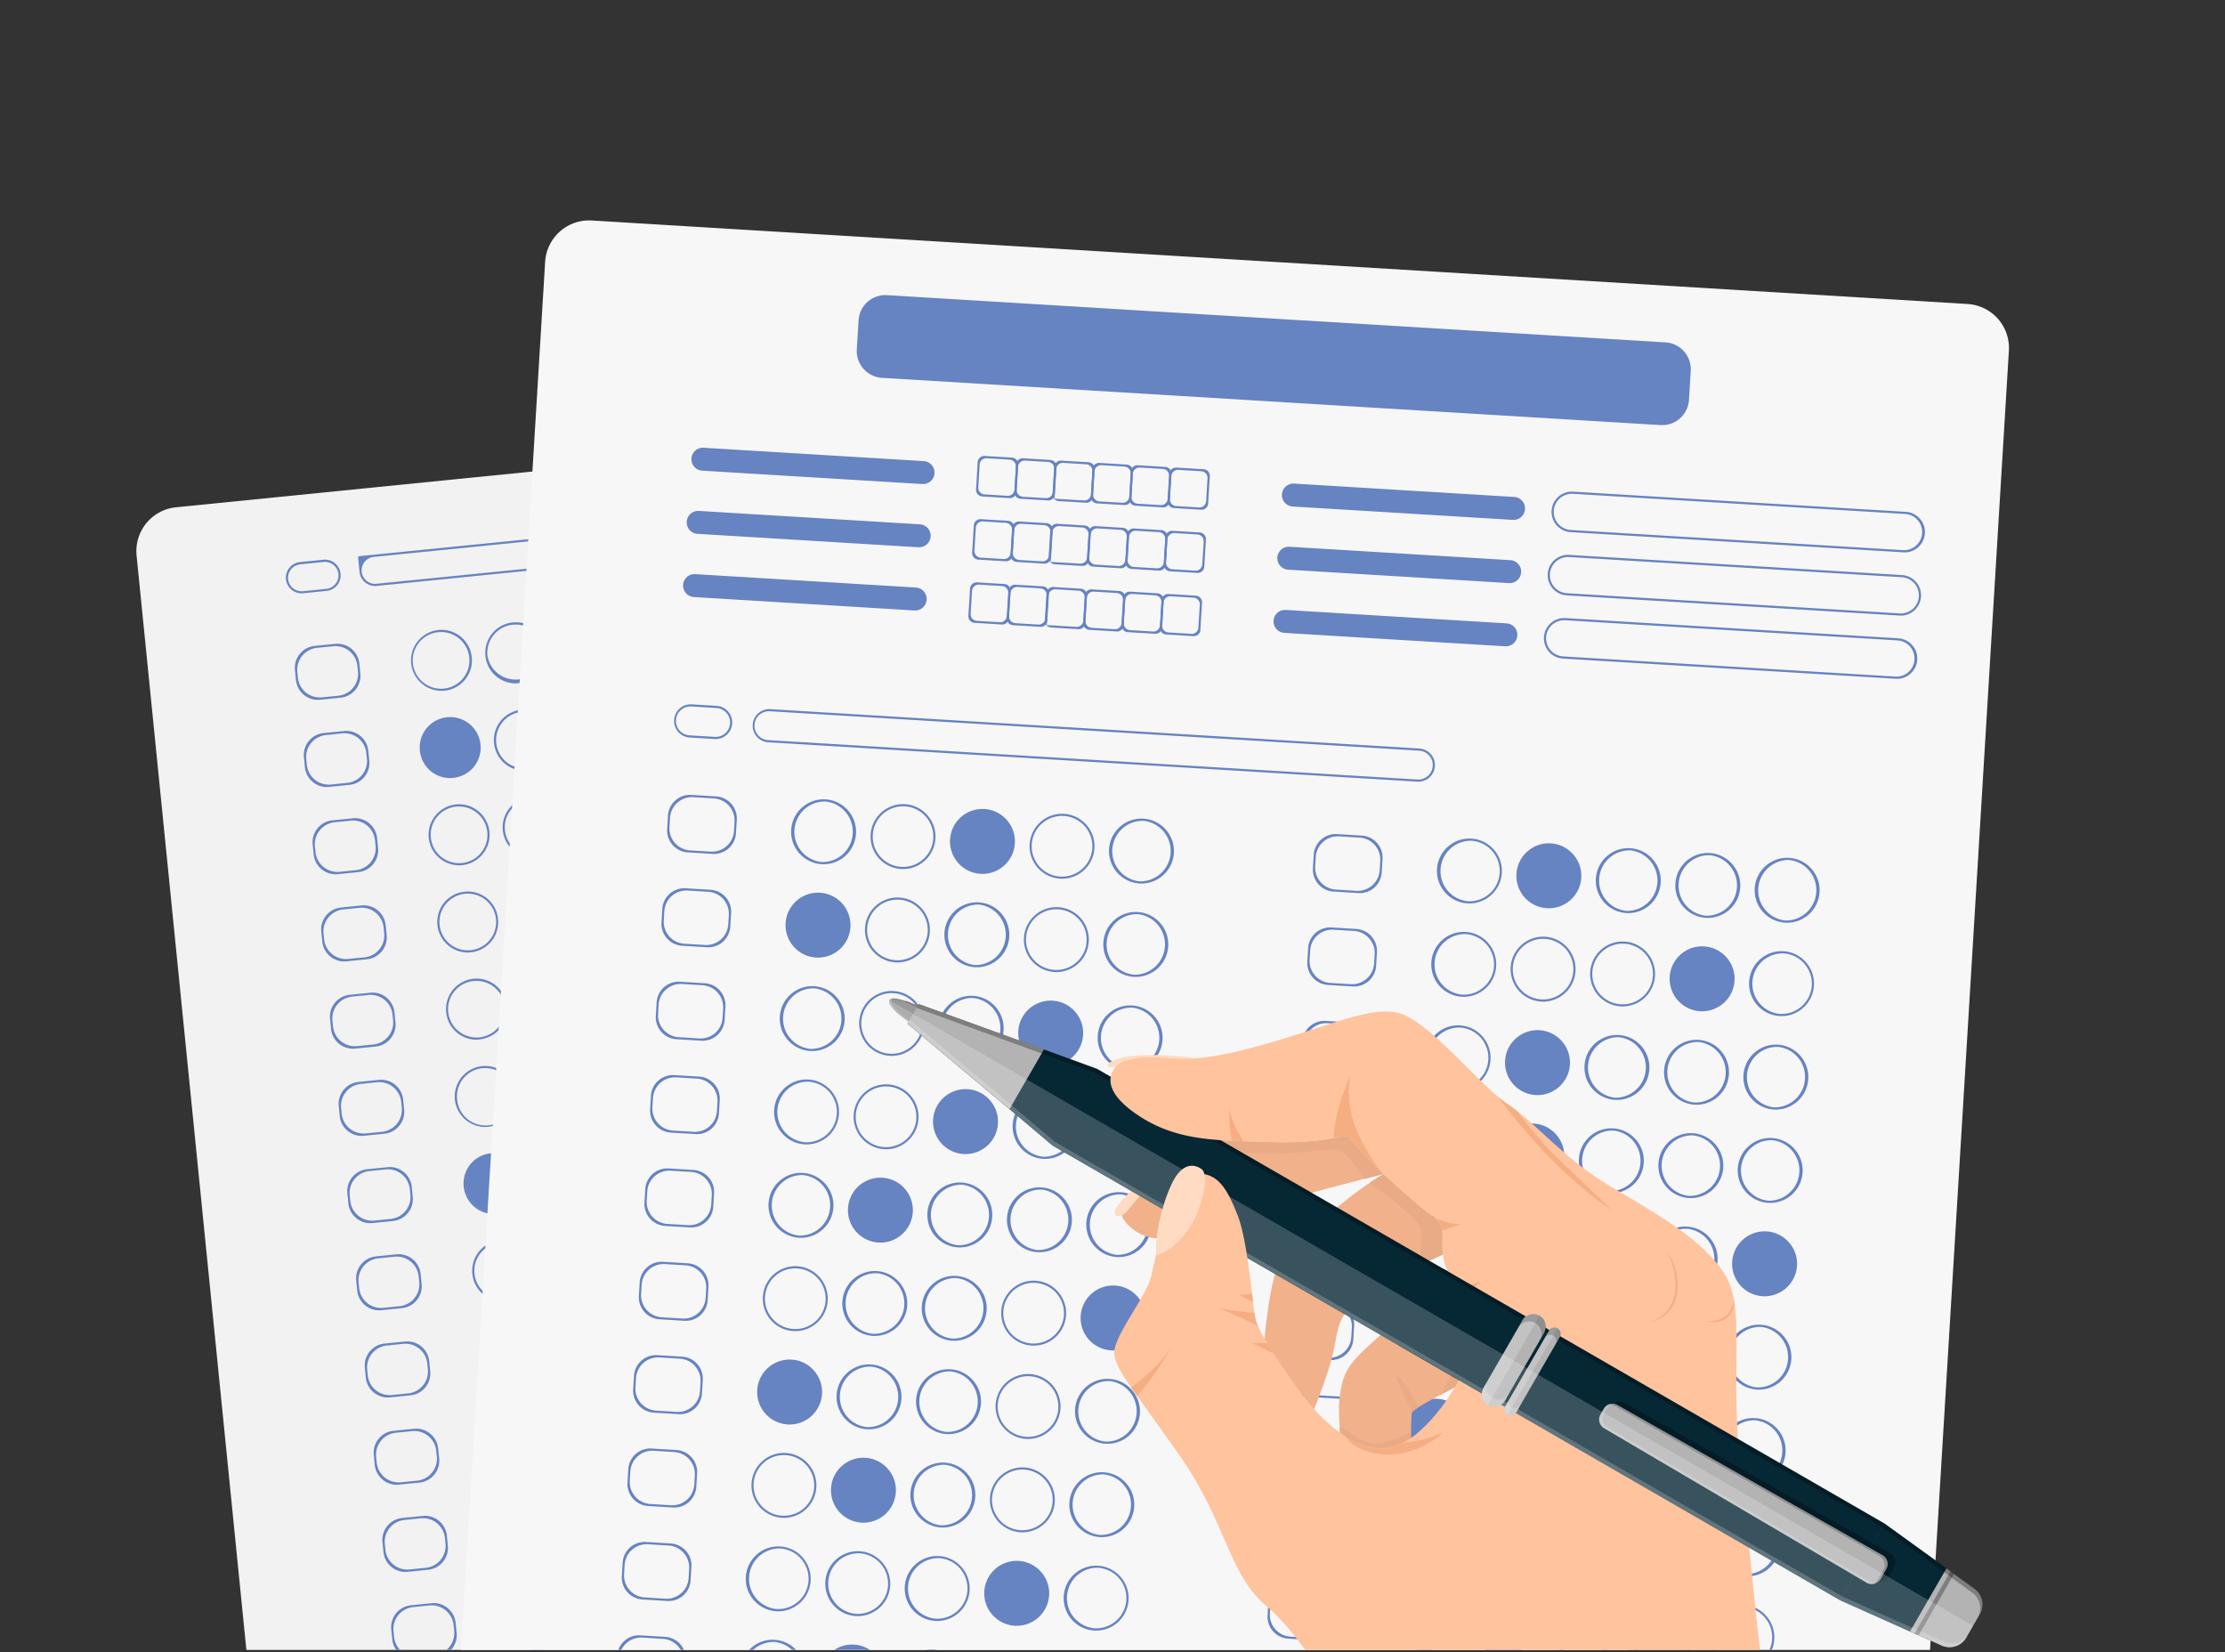 <svg width="101" height="75" fill="none" xmlns="http://www.w3.org/2000/svg"><rect width="100%" height="100%" fill="#333333" stroke="none"/><g clip-path="url(#a)"><path d="M66.069 17.197 7.99 23.025a2 2 0 0 0-1.79 2.19l7.886 78.598a2 2 0 0 0 2.19 1.79l58.078-5.827a2 2 0 0 0 1.79-2.19l-7.886-78.599a2 2 0 0 0-2.19-1.79Z" fill="#F2F2F2"/><path d="M14.53 31.76a1 1 0 0 1-1.096-.895l-.045-.453a1 1 0 0 1 .895-1.095l.933-.093a1 1 0 0 1 1.095.895l.045.453a1 1 0 0 1-.895 1.095l-.933.094Zm-.138-2.355a1 1 0 0 0-.896 1.095l.026.258a1 1 0 0 0 1.095.895l.738-.074a1 1 0 0 0 .895-1.095l-.026-.257a1 1 0 0 0-1.095-.896l-.737.075ZM20.04 31.356c-.7 0-1.303-.534-1.376-1.244a1.388 1.388 0 0 1 1.238-1.517 1.377 1.377 0 0 1 1.513 1.238c.079.76-.48 1.44-1.238 1.518-.044.005-.093.005-.137.005Zm0-2.668c-.045 0-.089 0-.133.005a1.287 1.287 0 1 0 .132-.005ZM23.406 31.018a1.38 1.38 0 0 1-1.371-1.249 1.388 1.388 0 0 1 1.238-1.517 1.376 1.376 0 0 1 1.514 1.239 1.377 1.377 0 0 1-1.24 1.513c-.048.014-.092.014-.141.014Zm.005-2.668c-.045 0-.089 0-.133.005-.705.068-1.224.7-1.15 1.41a1.289 1.289 0 0 0 2.56-.26 1.275 1.275 0 0 0-.465-.866 1.261 1.261 0 0 0-.812-.29ZM27.212 30.563a1.337 1.337 0 1 0-.87-2.528 1.337 1.337 0 0 0 .87 2.528ZM51.899 27.632a1.337 1.337 0 1 0-2.222-1.487 1.337 1.337 0 0 0 2.222 1.487ZM20.564 35.263a1.337 1.337 0 1 0-.257-2.661 1.337 1.337 0 0 0 .257 2.66ZM58.048 31.5a1.337 1.337 0 1 0-.26-2.66 1.337 1.337 0 0 0 .26 2.66ZM32.028 37.649a1.337 1.337 0 1 0-2.18-1.548 1.337 1.337 0 0 0 2.18 1.548ZM51.852 36.112a1.337 1.337 0 1 0-.53-2.62 1.337 1.337 0 0 0 .53 2.62ZM28.91 42.118a1.337 1.337 0 1 0-1.89-1.89 1.337 1.337 0 0 0 1.89 1.89ZM53.092 39.502a1.337 1.337 0 1 0-2.23-1.474 1.337 1.337 0 0 0 2.23 1.474ZM26.2 46.042a1.337 1.337 0 1 0-2.418-1.144 1.337 1.337 0 0 0 2.417 1.144ZM62.974 42.947a1.337 1.337 0 1 0-1-2.48 1.337 1.337 0 0 0 1 2.48ZM36.81 48.684a1.337 1.337 0 1 0-2.62-.537 1.337 1.337 0 0 0 2.62.537ZM60.078 47.218a1.337 1.337 0 1 0-1.128-2.424 1.337 1.337 0 0 0 1.128 2.424ZM22.516 55.058a1.337 1.337 0 1 0-.182-2.667 1.337 1.337 0 0 0 .182 2.667ZM50.661 51.997a1.337 1.337 0 1 0-1.72-2.046 1.337 1.337 0 0 0 1.72 2.046ZM26.188 58.683a1.337 1.337 0 1 0 0-2.673 1.337 1.337 0 0 0 0 2.673ZM56.93 55.598a1.337 1.337 0 1 0 0-2.673 1.337 1.337 0 0 0 0 2.673ZM34.639 60.824a1.337 1.337 0 1 0-2.645-.395 1.337 1.337 0 0 0 2.645.395ZM54.998 59.4a1.337 1.337 0 1 0-2.07-1.693 1.337 1.337 0 0 0 2.07 1.693ZM28.004 66.116a1.337 1.337 0 1 0-2.056-1.71 1.337 1.337 0 0 0 2.056 1.71ZM61.507 63.105a1.337 1.337 0 1 0-.835-2.54 1.337 1.337 0 0 0 .835 2.54ZM34.685 69.751a1.337 1.337 0 1 0-1.14-2.418 1.337 1.337 0 0 0 1.14 2.418ZM65.426 66.673a1.337 1.337 0 1 0-1.128-2.424 1.337 1.337 0 0 0 1.128 2.424ZM34.632 73.832a1.337 1.337 0 1 0-.242-2.663 1.337 1.337 0 0 0 .242 2.663ZM58.65 71.419a1.337 1.337 0 1 0-.26-2.66 1.337 1.337 0 0 0 .26 2.66Z" fill="#6683C2"/><path d="M26.777 30.68a1.38 1.38 0 0 1-1.371-1.249 1.376 1.376 0 0 1 1.239-1.512 1.376 1.376 0 0 1 1.513 1.239 1.377 1.377 0 0 1-1.239 1.513c-.049.01-.093.01-.142.01Zm.005-2.668c-.044 0-.088 0-.132.005a1.29 1.29 0 0 0-.685 2.277 1.289 1.289 0 0 0 2.095-1.127 1.275 1.275 0 0 0-.465-.866 1.27 1.27 0 0 0-.813-.29ZM30.144 30.343a1.379 1.379 0 0 1-1.371-1.249 1.388 1.388 0 0 1 1.239-1.518 1.377 1.377 0 0 1 1.513 1.239 1.377 1.377 0 0 1-1.24 1.513c-.048.015-.092.015-.141.015Zm.005-2.67c-.044 0-.088 0-.132.006-.705.068-1.224.7-1.151 1.41a1.29 1.29 0 0 0 2.277.686 1.289 1.289 0 0 0-.181-1.812 1.28 1.28 0 0 0-.813-.29ZM33.503 30.005a1.38 1.38 0 0 1-1.371-1.249 1.388 1.388 0 0 1 1.24-1.518 1.377 1.377 0 0 1 1.512 1.239 1.376 1.376 0 0 1-1.239 1.513c-.049.015-.098.015-.142.015Zm.005-2.669c-.044 0-.088 0-.132.005-.705.069-1.224.7-1.15 1.41.034.343.2.651.465.867a1.29 1.29 0 0 0 1.811-.181 1.29 1.29 0 0 0-.181-1.812 1.28 1.28 0 0 0-.813-.289ZM40.913 29.114l-.245-2.444 2.923-.294.245 2.444-2.923.294Zm-.137-2.356L41 29.006l2.727-.274-.225-2.248-2.727.274ZM47.418 28.61a1.388 1.388 0 0 1-.137-2.767c.76-.079 1.44.48 1.518 1.239.078.758-.48 1.44-1.239 1.517-.053.01-.098.01-.142.01Zm0-2.67c-.044 0-.088 0-.127.006-.705.068-1.224.7-1.15 1.41a1.287 1.287 0 1 0 1.277-1.415ZM50.782 28.272c-.7 0-1.303-.534-1.376-1.244a1.388 1.388 0 0 1 1.239-1.518 1.38 1.38 0 0 1 1.513 1.239c.078.759-.48 1.44-1.24 1.518-.043.005-.087.005-.136.005Zm.005-2.669c-.044 0-.089 0-.133.005-.705.069-1.224.7-1.15 1.41.068.705.7 1.224 1.41 1.15a1.284 1.284 0 0 0 1.15-1.41 1.276 1.276 0 0 0-.465-.866 1.26 1.26 0 0 0-.812-.289ZM54.152 27.933a1.379 1.379 0 0 1-1.371-1.249 1.388 1.388 0 0 1 1.239-1.517 1.377 1.377 0 0 1 1.512 1.239 1.377 1.377 0 0 1-1.238 1.513c-.05.014-.093.014-.142.014Zm.005-2.668c-.044 0-.088 0-.132.005-.706.068-1.225.7-1.151 1.41a1.29 1.29 0 0 0 2.277.686 1.289 1.289 0 0 0-.181-1.812 1.28 1.28 0 0 0-.813-.29ZM57.528 27.595a1.389 1.389 0 0 1-1.072-2.262c.235-.284.568-.465.935-.5a1.377 1.377 0 0 1 1.513 1.24 1.377 1.377 0 0 1-1.239 1.513c-.044.01-.088.01-.137.01Zm.005-2.668c-.044 0-.088 0-.132.005a1.29 1.29 0 0 0-1.15 1.41 1.287 1.287 0 1 0 1.282-1.415ZM60.883 27.258a1.378 1.378 0 0 1-1.371-1.249 1.377 1.377 0 0 1 1.238-1.513 1.377 1.377 0 0 1 1.513 1.239c.079.759-.48 1.44-1.238 1.518-.05.005-.098.005-.142.005Zm.004-2.669c-.044 0-.088 0-.132.005a1.289 1.289 0 0 0 .26 2.56 1.284 1.284 0 0 0 1.15-1.41 1.28 1.28 0 0 0-1.278-1.155ZM14.935 35.717a1 1 0 0 1-1.095-.896l-.045-.453a1 1 0 0 1 .895-1.095l.933-.093a1 1 0 0 1 1.095.895l.046.453a1 1 0 0 1-.895 1.095l-.934.094Zm-.137-2.355a1 1 0 0 0-.895 1.094l.025.258a1 1 0 0 0 1.096.895l.737-.074a1 1 0 0 0 .895-1.095l-.026-.257a1 1 0 0 0-1.095-.896l-.737.075ZM20.43 35.317a1.38 1.38 0 0 1-1.371-1.249 1.377 1.377 0 0 1 1.238-1.512 1.377 1.377 0 0 1 1.513 1.238 1.376 1.376 0 0 1-1.239 1.513 1.29 1.29 0 0 1-.142.01Zm.004-2.673c-.044 0-.088 0-.132.005a1.289 1.289 0 0 0 .26 2.56 1.29 1.29 0 0 0 .686-2.277 1.288 1.288 0 0 0-.814-.288ZM23.797 34.98a1.38 1.38 0 0 1-1.371-1.249 1.377 1.377 0 0 1 1.238-1.513 1.377 1.377 0 0 1 1.513 1.238 1.376 1.376 0 0 1-1.238 1.513c-.05.005-.093.01-.142.01Zm.005-2.674c-.045 0-.089 0-.128.005a1.29 1.29 0 0 0-.685 2.277 1.29 1.29 0 0 0 1.811-.182 1.29 1.29 0 0 0 .284-.945 1.297 1.297 0 0 0-1.282-1.155ZM27.168 34.642a1.38 1.38 0 0 1-1.371-1.249 1.377 1.377 0 0 1 1.238-1.513c.76-.078 1.44.48 1.518 1.239a1.377 1.377 0 0 1-1.238 1.513c-.054.005-.098.01-.147.01Zm.005-2.674c-.044 0-.088 0-.128.005a1.29 1.29 0 0 0-.686 2.277 1.29 1.29 0 0 0 1.813-.181 1.29 1.29 0 0 0 .284-.945 1.297 1.297 0 0 0-1.283-1.156ZM30.539 34.304a1.38 1.38 0 0 1-1.371-1.249 1.377 1.377 0 0 1 1.239-1.513c.759-.078 1.44.48 1.517 1.239a1.377 1.377 0 0 1-1.238 1.513c-.054.005-.098.01-.147.01Zm.005-2.674c-.044 0-.088 0-.128.005a1.29 1.29 0 0 0-.686 2.277 1.29 1.29 0 0 0 1.813-.181 1.29 1.29 0 0 0 .284-.945 1.297 1.297 0 0 0-1.283-1.156ZM33.907 33.966a1.389 1.389 0 0 1-1.072-2.263 1.388 1.388 0 0 1 2.453.74c.078.759-.48 1.44-1.239 1.518-.049 0-.093.005-.142.005Zm.005-2.674c-.044 0-.088 0-.127.005a1.29 1.29 0 0 0-1.15 1.41 1.287 1.287 0 1 0 2.56-.26 1.297 1.297 0 0 0-1.283-1.155ZM41.307 33.07l-.245-2.444 2.924-.294.245 2.444-2.924.294Zm-.137-2.356.225 2.248 2.728-.274-.225-2.248-2.728.274ZM47.812 32.57a1.379 1.379 0 0 1-1.37-1.249 1.377 1.377 0 0 1 1.238-1.512 1.377 1.377 0 0 1 1.513 1.239 1.377 1.377 0 0 1-1.239 1.513c-.049.005-.093.01-.142.01Zm.005-2.673c-.044 0-.088 0-.132.005a1.289 1.289 0 0 0 .26 2.56c.342-.034.65-.2.866-.464a1.29 1.29 0 0 0-.181-1.812 1.288 1.288 0 0 0-.813-.289ZM51.18 32.233a1.379 1.379 0 0 1-1.371-1.249 1.377 1.377 0 0 1 1.238-1.513 1.377 1.377 0 0 1 1.513 1.239 1.376 1.376 0 0 1-1.239 1.513c-.048.005-.093.01-.142.01Zm.004-2.674c-.044 0-.088 0-.132.005a1.289 1.289 0 0 0 .26 2.56c.342-.033.65-.2.866-.464a1.29 1.29 0 0 0-.18-1.812 1.288 1.288 0 0 0-.814-.289ZM54.55 31.895a1.379 1.379 0 0 1-1.371-1.249 1.377 1.377 0 0 1 1.24-1.513 1.377 1.377 0 0 1 1.512 1.239 1.376 1.376 0 0 1-1.238 1.513c-.05.005-.093.01-.142.01Zm.005-2.674c-.044 0-.088 0-.127.005a1.289 1.289 0 0 0 .26 2.56c.342-.033.65-.2.866-.464a1.29 1.29 0 0 0 .284-.945 1.297 1.297 0 0 0-1.283-1.156ZM57.919 31.557a1.389 1.389 0 0 1-1.073-2.262 1.388 1.388 0 0 1 2.453.74c.079.758-.48 1.439-1.238 1.517-.05 0-.093.005-.142.005Zm.005-2.673c-.044 0-.088 0-.128.005a1.29 1.29 0 0 0-.686 2.277c.265.215.603.317.946.283a1.284 1.284 0 0 0 1.15-1.41 1.297 1.297 0 0 0-1.282-1.155ZM61.282 31.22c-.7 0-1.302-.535-1.376-1.245a1.376 1.376 0 0 1 1.239-1.513c.759-.078 1.44.48 1.518 1.24.078.758-.48 1.439-1.239 1.517-.049-.005-.093 0-.142 0Zm.005-2.674c-.044 0-.088 0-.127.005a1.29 1.29 0 0 0-1.15 1.41 1.287 1.287 0 1 0 2.56-.26 1.296 1.296 0 0 0-1.283-1.155ZM15.334 39.678a1 1 0 0 1-1.095-.896l-.046-.453a1 1 0 0 1 .895-1.095l.934-.093a1 1 0 0 1 1.095.895l.045.453a1 1 0 0 1-.895 1.095l-.933.094Zm-.143-2.356a1 1 0 0 0-.895 1.095l.026.258a1 1 0 0 0 1.095.895l.737-.074a1 1 0 0 0 .895-1.095l-.025-.257a1 1 0 0 0-1.095-.896l-.738.074ZM20.836 39.274c-.7 0-1.302-.534-1.375-1.244a1.388 1.388 0 0 1 1.238-1.518c.76-.078 1.44.48 1.518 1.239.079.759-.48 1.44-1.239 1.518-.049.005-.098.005-.142.005Zm0-2.669c-.044 0-.088 0-.127.005-.705.069-1.224.7-1.15 1.41.068.705.7 1.224 1.41 1.151a1.284 1.284 0 0 0 1.15-1.41 1.293 1.293 0 0 0-1.283-1.156ZM24.2 38.935c-.7 0-1.303-.533-1.376-1.243a1.388 1.388 0 0 1 1.238-1.518c.76-.078 1.44.48 1.518 1.239.079.759-.48 1.44-1.238 1.518-.05.004-.098.004-.142.004Zm0-2.668c-.044 0-.088 0-.128.005-.705.068-1.224.7-1.15 1.41.068.705.7 1.224 1.41 1.15a1.284 1.284 0 0 0 1.15-1.41 1.293 1.293 0 0 0-1.282-1.155ZM27.575 38.598c-.7 0-1.303-.534-1.376-1.244a1.388 1.388 0 0 1 1.238-1.518c.76-.078 1.44.48 1.518 1.24.079.758-.48 1.439-1.238 1.517-.05.005-.098.005-.142.005Zm0-2.669c-.044 0-.088 0-.128.005-.705.069-1.224.7-1.15 1.41.068.706.7 1.225 1.41 1.151a1.284 1.284 0 0 0 1.15-1.41 1.293 1.293 0 0 0-1.282-1.156ZM30.938 38.26c-.7 0-1.302-.534-1.376-1.244a1.388 1.388 0 0 1 1.239-1.517c.759-.079 1.44.48 1.518 1.238.078.76-.48 1.44-1.24 1.518-.053.005-.097.005-.141.005Zm0-2.668c-.044 0-.088 0-.132.005-.705.068-1.224.7-1.15 1.41a1.287 1.287 0 1 0 1.282-1.415ZM34.301 37.922c-.7 0-1.302-.533-1.376-1.243a1.388 1.388 0 0 1 1.24-1.518c.758-.079 1.439.48 1.517 1.238.078.76-.48 1.44-1.239 1.518-.049.005-.093.005-.142.005Zm.005-2.668c-.044 0-.088 0-.132.005a1.287 1.287 0 1 0 .132-.005ZM41.714 37.031l-.245-2.443 2.923-.294.245 2.443-2.923.294Zm-.137-2.36.225 2.247 2.727-.274-.225-2.247-2.727.274ZM48.216 36.527a1.389 1.389 0 0 1-1.073-2.262 1.388 1.388 0 0 1 2.453.74c.079.758-.48 1.438-1.238 1.517-.05.005-.098.005-.142.005Zm0-2.669c-.044 0-.089 0-.128.005a1.29 1.29 0 0 0-1.15 1.41c.068.705.7 1.224 1.41 1.15a1.284 1.284 0 0 0 1.15-1.41 1.293 1.293 0 0 0-1.282-1.155ZM51.578 36.189a1.388 1.388 0 0 1-.137-2.766c.76-.079 1.44.48 1.518 1.238.079.76-.48 1.44-1.239 1.518-.048.01-.097.01-.142.01Zm0-2.669c-.044 0-.088 0-.127.005a1.287 1.287 0 1 0 .127-.005ZM54.946 35.85c-.7 0-1.303-.533-1.376-1.243a1.388 1.388 0 0 1 1.239-1.518c.759-.078 1.44.48 1.518 1.24.078.758-.48 1.439-1.24 1.517-.053.005-.097.005-.141.005Zm0-2.668c-.044 0-.088 0-.128.005-.705.069-1.224.7-1.15 1.41.068.706.7 1.225 1.41 1.151a1.284 1.284 0 0 0 1.15-1.41 1.293 1.293 0 0 0-1.282-1.156ZM58.313 35.513c-.7 0-1.303-.534-1.376-1.244a1.388 1.388 0 0 1 1.239-1.517c.759-.079 1.44.48 1.518 1.238a1.377 1.377 0 0 1-1.24 1.513c-.048.01-.092.01-.141.01Zm.005-2.669c-.044 0-.088 0-.127.005a1.29 1.29 0 0 0-1.15 1.41A1.287 1.287 0 1 0 59.6 34a1.297 1.297 0 0 0-1.283-1.156ZM61.688 35.175c-.7 0-1.302-.534-1.376-1.243a1.377 1.377 0 0 1 1.24-1.514c.758-.078 1.439.48 1.517 1.24a1.376 1.376 0 0 1-1.239 1.512c-.049.005-.093.005-.142.005Zm.005-2.668c-.044 0-.088 0-.127.005a1.289 1.289 0 0 0 .26 2.56 1.29 1.29 0 0 0 1.15-1.41 1.297 1.297 0 0 0-1.283-1.155ZM15.725 43.634a1 1 0 0 1-1.095-.895l-.046-.453a1 1 0 0 1 .895-1.095l.933-.094a1 1 0 0 1 1.095.895l.046.454a1 1 0 0 1-.895 1.094l-.934.094Zm-.143-2.355a1 1 0 0 0-.895 1.095l.026.257a1 1 0 0 0 1.095.895l.737-.074a1 1 0 0 0 .895-1.094l-.026-.258a1 1 0 0 0-1.095-.895l-.737.074ZM21.231 43.235a1.389 1.389 0 0 1-1.072-2.263 1.38 1.38 0 0 1 .935-.499 1.376 1.376 0 0 1 1.513 1.239 1.377 1.377 0 0 1-1.239 1.513 1.29 1.29 0 0 1-.137.01Zm.005-2.674c-.044 0-.088 0-.132.005a1.29 1.29 0 0 0-1.15 1.41 1.287 1.287 0 1 0 1.282-1.415ZM24.597 42.897a1.38 1.38 0 0 1-1.371-1.249 1.377 1.377 0 0 1 1.24-1.513 1.376 1.376 0 0 1 1.512 1.239 1.377 1.377 0 0 1-1.239 1.513c-.049.005-.098.01-.142.01Zm.005-2.674c-.044 0-.088 0-.132.005a1.29 1.29 0 0 0-.685 2.277 1.29 1.29 0 0 0 1.811-.181 1.29 1.29 0 0 0-.18-1.812 1.309 1.309 0 0 0-.814-.289ZM27.968 42.559a1.38 1.38 0 0 1-1.371-1.249 1.376 1.376 0 0 1 1.24-1.513 1.38 1.38 0 0 1 1.513 1.239 1.377 1.377 0 0 1-1.24 1.513c-.044.005-.093.01-.142.01Zm.005-2.674c-.044 0-.088 0-.132.005-.343.035-.651.201-.867.465a1.29 1.29 0 0 0 .182 1.812 1.289 1.289 0 0 0 2.095-1.126 1.275 1.275 0 0 0-.465-.867 1.288 1.288 0 0 0-.813-.289ZM31.332 42.221a1.38 1.38 0 0 1-1.371-1.249A1.376 1.376 0 0 1 31.2 39.46c.367-.034.73.073 1.013.303.284.236.465.568.5.936a1.377 1.377 0 0 1-1.24 1.513c-.048.005-.092.01-.141.01Zm.005-2.673c-.044 0-.088 0-.133.005a1.29 1.29 0 0 0-.686 2.277 1.289 1.289 0 0 0 2.097-1.127 1.275 1.275 0 0 0-.465-.866 1.288 1.288 0 0 0-.813-.289ZM34.699 41.883a1.379 1.379 0 0 1-1.371-1.248 1.377 1.377 0 0 1 1.239-1.514 1.378 1.378 0 0 1 1.513 1.239 1.377 1.377 0 0 1-1.239 1.513c-.049.005-.093.01-.142.01Zm.005-2.673c-.044 0-.088 0-.132.005a1.29 1.29 0 0 0-.685 2.277 1.289 1.289 0 0 0 2.095-1.127 1.276 1.276 0 0 0-.465-.867 1.288 1.288 0 0 0-.813-.288ZM42.112 40.987l-.245-2.443 2.923-.294.245 2.443-2.923.294Zm-.142-2.355.225 2.247 2.727-.274-.225-2.247-2.727.274ZM48.606 40.488c-.7 0-1.303-.534-1.376-1.244a1.388 1.388 0 0 1 1.239-1.518 1.377 1.377 0 0 1 1.513 1.24c.078.758-.48 1.439-1.239 1.517-.044 0-.093.005-.137.005Zm.005-2.673c-.044 0-.088 0-.132.004a1.287 1.287 0 1 0 .132-.005ZM51.977 40.15c-.7 0-1.302-.534-1.376-1.244a1.388 1.388 0 0 1 1.239-1.517 1.377 1.377 0 0 1 1.513 1.238 1.377 1.377 0 0 1-1.239 1.513c-.044.005-.093.01-.137.01Zm0-2.673c-.044 0-.088 0-.132.005a1.287 1.287 0 1 0 .132-.005ZM55.348 39.812c-.7 0-1.302-.533-1.376-1.243a1.388 1.388 0 0 1 1.239-1.518c.759-.079 1.44.48 1.518 1.239a1.377 1.377 0 0 1-1.239 1.513c-.049.005-.098.01-.142.01Zm0-2.673c-.044 0-.088 0-.132.005-.705.068-1.224.7-1.15 1.41a1.287 1.287 0 1 0 1.282-1.415ZM58.715 39.474c-.7 0-1.302-.533-1.376-1.243a1.388 1.388 0 0 1 1.24-1.518 1.378 1.378 0 0 1 1.513 1.239 1.377 1.377 0 0 1-1.24 1.513c-.049.004-.093.01-.137.01Zm0-2.673c-.044 0-.088 0-.132.005-.705.068-1.224.7-1.15 1.41a1.287 1.287 0 1 0 1.282-1.415ZM62.078 39.136a1.379 1.379 0 0 1-1.37-1.249 1.388 1.388 0 0 1 1.237-1.517 1.377 1.377 0 0 1 1.513 1.239 1.377 1.377 0 0 1-1.239 1.513.698.698 0 0 1-.142.014Zm.004-2.673c-.044 0-.088 0-.132.005-.705.068-1.224.7-1.15 1.41a1.289 1.289 0 0 0 2.56-.26 1.276 1.276 0 0 0-.465-.866 1.288 1.288 0 0 0-.813-.289ZM16.123 47.595a1 1 0 0 1-1.095-.895l-.046-.454a1 1 0 0 1 .896-1.094l.933-.094a1 1 0 0 1 1.095.895l.045.454a1 1 0 0 1-.895 1.094l-.933.094Zm-.138-2.36a1 1 0 0 0-.895 1.095l.026.257a1 1 0 0 0 1.095.895l.737-.074a1 1 0 0 0 .895-1.094l-.025-.258a1 1 0 0 0-1.096-.895l-.737.074ZM21.624 47.19a1.38 1.38 0 0 1-1.371-1.249 1.388 1.388 0 0 1 1.24-1.517 1.38 1.38 0 0 1 1.513 1.239 1.376 1.376 0 0 1-1.24 1.513c-.048.015-.097.015-.142.015Zm.005-2.668c-.044 0-.088 0-.132.005-.705.069-1.224.7-1.15 1.41a1.29 1.29 0 0 0 2.277.686 1.29 1.29 0 0 0-.182-1.812 1.28 1.28 0 0 0-.813-.289ZM24.996 46.853a1.38 1.38 0 0 1-1.371-1.249 1.377 1.377 0 0 1 1.239-1.512c.367-.035.73.073 1.013.303a1.388 1.388 0 0 1-.74 2.453c-.048.005-.097.005-.141.005ZM25 44.185c-.044 0-.088 0-.133.005a1.289 1.289 0 0 0 .26 2.56 1.284 1.284 0 0 0 1.15-1.41A1.28 1.28 0 0 0 25 44.184ZM28.363 46.515a1.38 1.38 0 0 1-1.371-1.249 1.388 1.388 0 0 1 1.238-1.517c.368-.034.73.073 1.014.303.284.236.465.569.5.936a1.377 1.377 0 0 1-1.24 1.513c-.048.014-.097.014-.141.014Zm.005-2.668c-.044 0-.088 0-.133.005-.705.068-1.224.7-1.15 1.41.034.343.2.651.465.867a1.29 1.29 0 0 0 1.812-.182 1.29 1.29 0 0 0-.182-1.811 1.28 1.28 0 0 0-.812-.29ZM31.722 46.178a1.379 1.379 0 0 1-1.371-1.249 1.388 1.388 0 0 1 1.239-1.518c.759-.078 1.44.48 1.518 1.239.078.759-.48 1.44-1.239 1.518-.049.01-.098.01-.147.01Zm.005-2.669c-.044 0-.088 0-.127.005-.705.069-1.224.7-1.151 1.41a1.29 1.29 0 0 0 1.41 1.15 1.284 1.284 0 0 0 1.15-1.41 1.293 1.293 0 0 0-1.282-1.155ZM35.102 45.84c-.7 0-1.302-.534-1.376-1.244a1.388 1.388 0 0 1 1.239-1.518c.759-.078 1.44.48 1.518 1.239.078.759-.48 1.44-1.239 1.518-.049.005-.098.005-.142.005Zm0-2.669c-.044 0-.088 0-.127.005-.705.069-1.224.7-1.151 1.41.069.705.7 1.224 1.41 1.15a1.284 1.284 0 0 0 1.15-1.41 1.293 1.293 0 0 0-1.282-1.155ZM42.51 44.949l-.244-2.444 2.923-.294.245 2.444-2.924.294Zm-.137-2.36.226 2.247 2.727-.274-.225-2.248-2.728.274ZM49.008 44.445a1.379 1.379 0 0 1-1.371-1.249 1.377 1.377 0 0 1 1.238-1.513 1.379 1.379 0 0 1 1.513 1.239 1.377 1.377 0 0 1-1.238 1.513c-.05.01-.098.01-.142.01Zm.005-2.669c-.045 0-.089 0-.133.005a1.289 1.289 0 0 0 .26 2.56c.343-.034.651-.2.866-.464a1.289 1.289 0 0 0-.18-1.812 1.28 1.28 0 0 0-.813-.289ZM52.367 44.106a1.38 1.38 0 0 1-1.371-1.249 1.377 1.377 0 0 1 1.239-1.512 1.38 1.38 0 0 1 1.513 1.239 1.376 1.376 0 0 1-1.24 1.512c-.048.01-.097.01-.141.01Zm.005-2.668c-.044 0-.088 0-.132.005a1.289 1.289 0 0 0 .26 2.56 1.29 1.29 0 0 0 .686-2.277 1.28 1.28 0 0 0-.814-.288ZM55.742 43.769a1.38 1.38 0 0 1-1.371-1.249 1.377 1.377 0 0 1 1.239-1.513 1.38 1.38 0 0 1 1.513 1.239 1.376 1.376 0 0 1-1.24 1.513.669.669 0 0 1-.141.01Zm.005-2.669c-.044 0-.088 0-.132.005a1.289 1.289 0 0 0 .26 2.56 1.284 1.284 0 0 0 1.15-1.41 1.276 1.276 0 0 0-.465-.866 1.26 1.26 0 0 0-.813-.289ZM59.105 43.43a1.38 1.38 0 0 1-1.371-1.248 1.377 1.377 0 0 1 1.239-1.513 1.376 1.376 0 0 1 1.513 1.24 1.377 1.377 0 0 1-1.239 1.512c-.049.005-.093.01-.142.01Zm.005-2.673c-.044 0-.088 0-.132.005a1.29 1.29 0 0 0 .26 2.56c.342-.033.65-.2.866-.464a1.29 1.29 0 0 0-.181-1.812 1.288 1.288 0 0 0-.813-.289ZM62.476 43.093a1.38 1.38 0 0 1-1.371-1.249 1.377 1.377 0 0 1 1.24-1.513 1.376 1.376 0 0 1 1.512 1.239 1.377 1.377 0 0 1-1.239 1.513c-.049.005-.093.01-.142.01Zm.005-2.674c-.044 0-.088 0-.132.005a1.29 1.29 0 0 0-.685 2.277 1.29 1.29 0 0 0 1.811-.181 1.29 1.29 0 0 0-.181-1.812 1.288 1.288 0 0 0-.813-.289ZM16.517 51.552a1 1 0 0 1-1.095-.896l-.045-.453a1 1 0 0 1 .895-1.095l.933-.093a1 1 0 0 1 1.095.895l.046.453a1 1 0 0 1-.895 1.095l-.934.094Zm-.137-2.355a1 1 0 0 0-.895 1.094l.026.258a1 1 0 0 0 1.095.895l.737-.074a1 1 0 0 0 .895-1.095l-.026-.257a1 1 0 0 0-1.095-.896l-.737.075ZM22.024 51.152c-.7 0-1.303-.534-1.376-1.244a1.388 1.388 0 0 1 1.239-1.517c.759-.079 1.44.48 1.518 1.238a1.377 1.377 0 0 1-1.24 1.513c-.048.005-.092.01-.141.01Zm.005-2.673c-.044 0-.088 0-.128.005-.705.068-1.224.7-1.15 1.41a1.287 1.287 0 1 0 2.56-.26 1.296 1.296 0 0 0-1.282-1.155ZM25.39 50.814a1.379 1.379 0 0 1-1.37-1.249 1.388 1.388 0 0 1 1.238-1.517c.759-.079 1.44.48 1.518 1.239a1.377 1.377 0 0 1-1.24 1.513.826.826 0 0 1-.146.014Zm.005-2.673c-.044 0-.088 0-.127.005-.705.068-1.224.7-1.151 1.41a1.289 1.289 0 0 0 2.56-.26 1.296 1.296 0 0 0-1.282-1.155ZM28.762 50.472a1.379 1.379 0 0 1-1.371-1.248 1.377 1.377 0 0 1 1.238-1.513c.76-.079 1.44.48 1.518 1.238a1.377 1.377 0 0 1-1.239 1.513c-.053.01-.103.01-.146.01Zm0-2.669c-.045 0-.089 0-.128.005a1.29 1.29 0 0 0-.686 2.277 1.289 1.289 0 0 0 2.096-1.126 1.29 1.29 0 0 0-1.282-1.156ZM32.133 50.134a1.379 1.379 0 0 1-1.371-1.249A1.377 1.377 0 0 1 32 47.372c.76-.078 1.44.48 1.518 1.239a1.377 1.377 0 0 1-1.239 1.513c-.053.01-.102.01-.146.01Zm0-2.669c-.044 0-.089 0-.128.005a1.289 1.289 0 0 0 .26 2.56c.343-.033.651-.2.866-.464.216-.265.319-.603.284-.945a1.293 1.293 0 0 0-1.282-1.156ZM35.492 49.796a1.38 1.38 0 0 1-1.371-1.249 1.377 1.377 0 0 1 1.239-1.513 1.377 1.377 0 0 1 1.513 1.239 1.376 1.376 0 0 1-1.24 1.513.669.669 0 0 1-.141.01Zm.005-2.669c-.044 0-.088 0-.132.005a1.289 1.289 0 0 0 .26 2.56c.342-.034.65-.2.866-.464a1.29 1.29 0 0 0-.181-1.812 1.288 1.288 0 0 0-.813-.289ZM42.901 48.905l-.245-2.444 2.923-.294.245 2.444-2.923.294Zm-.137-2.356.225 2.248 2.728-.274-.226-2.248-2.727.274ZM49.406 48.4a1.38 1.38 0 0 1-1.371-1.249 1.388 1.388 0 0 1 1.239-1.517c.758-.078 1.439.48 1.517 1.24.079.758-.48 1.439-1.238 1.517-.054.01-.103.01-.147.01Zm.005-2.668c-.044 0-.089 0-.128.005-.705.069-1.224.7-1.15 1.41a1.289 1.289 0 0 0 2.56-.26 1.297 1.297 0 0 0-1.282-1.155ZM52.773 48.062a1.379 1.379 0 0 1-1.371-1.249 1.388 1.388 0 0 1 1.239-1.517c.759-.078 1.44.48 1.517 1.239.079.759-.48 1.44-1.238 1.518-.054.01-.103.01-.147.01Zm0-2.668c-.044 0-.088 0-.127.005-.706.068-1.224.7-1.151 1.41a1.29 1.29 0 0 0 2.56-.26 1.29 1.29 0 0 0-1.282-1.155ZM56.141 47.725c-.7 0-1.302-.534-1.376-1.244a1.388 1.388 0 0 1 1.239-1.518c.759-.078 1.44.48 1.518 1.24.078.758-.48 1.439-1.239 1.517-.049.005-.098.005-.142.005Zm0-2.669c-.044 0-.088 0-.127.005a1.286 1.286 0 1 0 .127-.005ZM59.505 47.387c-.7 0-1.303-.534-1.376-1.244a1.377 1.377 0 0 1 1.239-1.513c.758-.078 1.44.48 1.517 1.24.079.758-.48 1.439-1.238 1.517h-.142Zm0-2.669c-.044 0-.089 0-.128.005a1.289 1.289 0 0 0 .26 2.56 1.284 1.284 0 0 0 1.15-1.409 1.293 1.293 0 0 0-1.282-1.156ZM62.883 47.05c-.7 0-1.302-.534-1.375-1.244a1.377 1.377 0 0 1 1.238-1.514c.76-.078 1.44.48 1.518 1.24.079.758-.48 1.439-1.238 1.517h-.143Zm0-2.67c-.044 0-.088 0-.127.005a1.289 1.289 0 0 0 .26 2.56 1.284 1.284 0 0 0 1.15-1.409 1.293 1.293 0 0 0-1.282-1.155ZM16.908 55.513a1 1 0 0 1-1.095-.895l-.045-.454a1 1 0 0 1 .895-1.094l.933-.094a1 1 0 0 1 1.095.895l.045.454a1 1 0 0 1-.895 1.094l-.933.094Zm-.138-2.36a1 1 0 0 0-.895 1.095l.026.257a1 1 0 0 0 1.095.895l.738-.074a1 1 0 0 0 .894-1.095l-.025-.257a1 1 0 0 0-1.095-.895l-.738.074ZM22.423 55.108a1.389 1.389 0 0 1-1.073-2.262 1.388 1.388 0 0 1 2.453.74c.079.758-.48 1.439-1.238 1.517-.05 0-.093.005-.142.005Zm.005-2.668c-.045 0-.089 0-.128.005a1.29 1.29 0 0 0-1.15 1.41 1.287 1.287 0 1 0 2.56-.26 1.297 1.297 0 0 0-1.283-1.155ZM25.786 54.77a1.389 1.389 0 0 1-1.072-2.261 1.38 1.38 0 0 1 .935-.5 1.377 1.377 0 0 1 1.513 1.239c.078.759-.48 1.44-1.239 1.518-.044 0-.088.005-.137.005Zm.005-2.673c-.044 0-.088 0-.132.005-.343.034-.652.2-.867.465a1.287 1.287 0 1 0 .999-.47ZM29.16 54.432a1.38 1.38 0 0 1-1.371-1.249 1.388 1.388 0 0 1 1.238-1.517 1.377 1.377 0 0 1 1.513 1.239 1.388 1.388 0 0 1-1.38 1.527Zm.005-2.673c-.045 0-.089 0-.133.005-.705.068-1.224.7-1.15 1.41a1.289 1.289 0 0 0 2.56-.26 1.275 1.275 0 0 0-.465-.866 1.308 1.308 0 0 0-.813-.29ZM32.527 54.095a1.379 1.379 0 0 1-1.371-1.249 1.388 1.388 0 0 1 1.239-1.517 1.377 1.377 0 0 1 1.513 1.238 1.377 1.377 0 0 1-1.24 1.513.737.737 0 0 1-.141.015Zm.005-2.673c-.044 0-.088 0-.132.004-.706.069-1.225.7-1.151 1.41a1.289 1.289 0 0 0 2.56-.26 1.276 1.276 0 0 0-.465-.866 1.309 1.309 0 0 0-.812-.288ZM35.89 53.757a1.379 1.379 0 0 1-1.371-1.249 1.376 1.376 0 0 1 1.24-1.513 1.377 1.377 0 0 1 1.512 1.24c.078.758-.48 1.439-1.239 1.517-.049 0-.098.005-.142.005Zm.005-2.673c-.044 0-.088 0-.132.005a1.29 1.29 0 0 0-.686 2.277c.265.215.603.318.946.283a1.284 1.284 0 0 0 1.15-1.41 1.276 1.276 0 0 0-.465-.866 1.309 1.309 0 0 0-.813-.29ZM43.296 52.861l-.245-2.443 2.923-.294.245 2.443-2.923.294Zm-.138-2.355.226 2.247 2.727-.274-.225-2.247-2.728.274ZM49.8 52.362a1.38 1.38 0 0 1-1.371-1.249 1.377 1.377 0 0 1 1.24-1.513c.758-.078 1.439.48 1.517 1.239a1.376 1.376 0 0 1-1.239 1.513c-.053.005-.102.01-.147.01Zm.005-2.674c-.044 0-.088 0-.127.005a1.289 1.289 0 0 0 .26 2.56c.342-.033.65-.2.866-.464a1.29 1.29 0 0 0 .284-.945 1.3 1.3 0 0 0-1.283-1.156ZM53.168 52.024a1.38 1.38 0 0 1-1.371-1.249 1.377 1.377 0 0 1 1.239-1.513c.758-.078 1.439.48 1.517 1.239a1.377 1.377 0 0 1-1.238 1.513c-.054.005-.103.01-.147.01Zm.005-2.674c-.044 0-.089 0-.128.005a1.29 1.29 0 0 0-.685 2.277 1.29 1.29 0 0 0 1.812-.181 1.29 1.29 0 0 0 .284-.945 1.3 1.3 0 0 0-1.283-1.156ZM56.544 51.686a1.389 1.389 0 0 1-1.073-2.262c.23-.284.568-.466.936-.5a1.377 1.377 0 0 1 1.513 1.239 1.377 1.377 0 0 1-1.24 1.513 1.29 1.29 0 0 1-.136.01Zm.005-2.674c-.044 0-.088 0-.133.005a1.29 1.29 0 0 0-1.15 1.41 1.287 1.287 0 1 0 1.283-1.415ZM59.902 51.348a1.38 1.38 0 0 1-1.371-1.249 1.376 1.376 0 0 1 1.239-1.512 1.377 1.377 0 0 1 1.513 1.238 1.377 1.377 0 0 1-1.239 1.514c-.049.004-.098.01-.142.01Zm.005-2.673c-.044 0-.088 0-.132.005-.343.034-.651.2-.867.465a1.29 1.29 0 0 0 .181 1.812 1.289 1.289 0 0 0 2.096-1.127 1.275 1.275 0 0 0-.465-.866 1.308 1.308 0 0 0-.813-.29ZM63.27 51.01a1.38 1.38 0 0 1-1.371-1.248 1.376 1.376 0 0 1 1.238-1.513 1.377 1.377 0 0 1 1.513 1.239A1.377 1.377 0 0 1 63.411 51c-.044.005-.093.01-.142.01Zm.004-2.673c-.044 0-.088 0-.132.005a1.29 1.29 0 0 0-.686 2.277 1.289 1.289 0 0 0 2.096-1.126 1.275 1.275 0 0 0-.465-.867 1.288 1.288 0 0 0-.813-.289ZM17.31 59.47a1 1 0 0 1-1.095-.896l-.045-.453a1 1 0 0 1 .895-1.095l.933-.094a1 1 0 0 1 1.095.895l.046.454a1 1 0 0 1-.895 1.094l-.934.094Zm-.137-2.356a1 1 0 0 0-.895 1.095l.026.257a1 1 0 0 0 1.095.895l.737-.074a1 1 0 0 0 .895-1.094l-.026-.258a1 1 0 0 0-1.095-.895l-.737.074ZM22.812 59.065a1.379 1.379 0 0 1-1.371-1.249 1.388 1.388 0 0 1 1.239-1.518c.759-.078 1.44.48 1.518 1.24.078.758-.48 1.439-1.24 1.517-.053.01-.097.01-.146.01Zm.005-2.669c-.044 0-.088 0-.128.005-.705.069-1.224.7-1.15 1.41a1.29 1.29 0 0 0 1.41 1.15 1.284 1.284 0 0 0 1.15-1.41 1.297 1.297 0 0 0-1.282-1.155ZM26.188 58.727a1.389 1.389 0 0 1-1.072-2.262 1.38 1.38 0 0 1 .935-.5 1.376 1.376 0 0 1 1.513 1.239c.078.759-.48 1.44-1.239 1.518-.044.005-.088.005-.137.005Zm.005-2.669c-.044 0-.088 0-.132.005a1.289 1.289 0 0 0 .26 2.56 1.284 1.284 0 0 0 1.15-1.41 1.276 1.276 0 0 0-.465-.866 1.308 1.308 0 0 0-.813-.289ZM29.554 58.389a1.38 1.38 0 0 1-1.371-1.248 1.388 1.388 0 0 1 1.239-1.518c.759-.079 1.44.48 1.518 1.238a1.377 1.377 0 0 1-1.239 1.513c-.054.015-.103.015-.147.015Zm.005-2.669c-.044 0-.088 0-.132.005-.705.069-1.224.7-1.15 1.41.033.343.2.652.464.867a1.289 1.289 0 0 0 2.096-1.126 1.276 1.276 0 0 0-.465-.867 1.308 1.308 0 0 0-.813-.288ZM32.922 58.051c-.7 0-1.302-.534-1.376-1.248a1.388 1.388 0 0 1 1.24-1.518c.758-.079 1.439.48 1.517 1.239a1.377 1.377 0 0 1-1.239 1.512c-.049.015-.098.015-.142.015Zm0-2.668c-.044 0-.088 0-.127.005a1.287 1.287 0 1 0 .127-.005ZM36.296 57.713a1.38 1.38 0 0 1-1.371-1.249 1.388 1.388 0 0 1 1.24-1.517c.758-.079 1.439.48 1.517 1.239a1.377 1.377 0 0 1-1.239 1.513c-.054.014-.103.014-.147.014Zm0-2.668c-.044 0-.088 0-.127.005-.705.068-1.224.7-1.15 1.41a1.289 1.289 0 0 0 2.56-.26 1.29 1.29 0 0 0-1.283-1.155ZM43.694 56.822l-.245-2.443 2.923-.294.245 2.443-2.923.294Zm-.137-2.355.225 2.247 2.728-.274-.226-2.247-2.727.274ZM50.196 56.318c-.7 0-1.303-.534-1.376-1.248a1.388 1.388 0 0 1 1.239-1.518 1.376 1.376 0 0 1 1.513 1.238c.078.76-.48 1.44-1.24 1.518-.043.01-.087.01-.136.01Zm.005-2.668c-.044 0-.089 0-.133.004a1.286 1.286 0 1 0 .132-.005ZM53.566 55.98a1.38 1.38 0 0 1-1.371-1.249 1.388 1.388 0 0 1 1.239-1.517 1.377 1.377 0 0 1 1.513 1.239 1.376 1.376 0 0 1-1.24 1.512c-.048.015-.097.015-.141.015Zm.005-2.668c-.044 0-.088 0-.133.005-.705.068-1.224.7-1.15 1.41a1.29 1.29 0 0 0 2.277.685 1.29 1.29 0 0 0-.181-1.812 1.28 1.28 0 0 0-.813-.288ZM56.933 55.642a1.38 1.38 0 0 1-1.371-1.249 1.377 1.377 0 0 1 1.24-1.512 1.377 1.377 0 0 1 1.512 1.239 1.376 1.376 0 0 1-1.239 1.513c-.049.01-.098.01-.142.01Zm.005-2.668c-.044 0-.088 0-.132.005a1.289 1.289 0 0 0 .26 2.56 1.29 1.29 0 0 0 .685-2.277 1.28 1.28 0 0 0-.813-.288ZM60.293 55.304a1.38 1.38 0 0 1-1.371-1.248 1.377 1.377 0 0 1 1.239-1.513c.758-.078 1.44.48 1.517 1.239a1.377 1.377 0 0 1-1.238 1.513c-.054.01-.103.01-.147.01Zm0-2.668c-.044 0-.088 0-.128.005a1.29 1.29 0 0 0 .26 2.56c.343-.034.651-.2.867-.464a1.29 1.29 0 0 0 .284-.945 1.29 1.29 0 0 0-1.283-1.156ZM63.673 54.967c-.7 0-1.303-.534-1.376-1.244a1.377 1.377 0 0 1 1.239-1.513c.758-.078 1.44.48 1.517 1.239a1.376 1.376 0 0 1-1.238 1.513c-.05.005-.098.005-.142.005Zm0-2.669c-.044 0-.089 0-.128.005a1.29 1.29 0 0 0-1.15 1.41 1.287 1.287 0 1 0 1.278-1.415ZM17.701 63.426a1 1 0 0 1-1.095-.896l-.045-.453a1 1 0 0 1 .895-1.095l.933-.093a1 1 0 0 1 1.095.895l.045.453a1 1 0 0 1-.895 1.095l-.933.094Zm-.138-2.355a1 1 0 0 0-.895 1.094l.026.258a1 1 0 0 0 1.095.895l.737-.074a1 1 0 0 0 .896-1.095l-.026-.257a1 1 0 0 0-1.095-.896l-.738.075ZM23.216 63.026a1.389 1.389 0 0 1-1.073-2.262c.235-.284.568-.465.935-.5a1.376 1.376 0 0 1 1.514 1.24 1.377 1.377 0 0 1-1.24 1.512c-.048.005-.092.01-.136.01Zm0-2.673c-.044 0-.089 0-.133.005a1.29 1.29 0 0 0-1.15 1.41c.068.705.7 1.224 1.41 1.15a1.289 1.289 0 0 0 .686-2.277 1.289 1.289 0 0 0-.813-.288ZM26.582 62.688a1.38 1.38 0 0 1-1.371-1.249 1.376 1.376 0 0 1 1.239-1.512 1.376 1.376 0 0 1 1.513 1.238c.078.76-.48 1.44-1.24 1.518-.048 0-.092.005-.141.005Zm.005-2.673c-.044 0-.088 0-.133.005a1.29 1.29 0 0 0-.686 2.277 1.29 1.29 0 0 0 2.097-1.127 1.275 1.275 0 0 0-.465-.866 1.289 1.289 0 0 0-.813-.29ZM29.951 62.35a1.379 1.379 0 0 1-1.371-1.249 1.38 1.38 0 0 1 1.239-1.513 1.377 1.377 0 0 1 1.513 1.24 1.377 1.377 0 0 1-1.239 1.512c-.049.005-.093.01-.142.01Zm.005-2.673c-.044 0-.088 0-.132.005a1.289 1.289 0 0 0 .26 2.56 1.289 1.289 0 0 0 .685-2.277 1.309 1.309 0 0 0-.813-.288ZM33.32 62.012a1.379 1.379 0 0 1-1.371-1.249 1.376 1.376 0 0 1 1.239-1.512A1.377 1.377 0 0 1 34.7 60.49c.078.759-.48 1.44-1.239 1.517-.049 0-.098.005-.142.005Zm.005-2.673c-.044 0-.088 0-.132.005a1.289 1.289 0 0 0 .26 2.56 1.284 1.284 0 0 0 1.15-1.41 1.276 1.276 0 0 0-.465-.866 1.31 1.31 0 0 0-.813-.289ZM36.691 61.675a1.379 1.379 0 0 1-1.37-1.249 1.377 1.377 0 0 1 1.238-1.513c.759-.078 1.44.48 1.518 1.239a1.376 1.376 0 0 1-1.239 1.513c-.054.005-.103.01-.147.01ZM36.696 59c-.044 0-.088 0-.127.005a1.289 1.289 0 0 0 .26 2.56c.342-.033.65-.2.866-.464.215-.265.318-.602.284-.945A1.3 1.3 0 0 0 36.696 59ZM44.093 60.779l-.245-2.444 2.923-.294.245 2.444-2.923.294Zm-.138-2.356.226 2.248 2.727-.274-.225-2.248-2.728.274ZM50.593 60.279a1.38 1.38 0 0 1-1.371-1.249 1.376 1.376 0 0 1 1.24-1.513 1.377 1.377 0 0 1 1.512 1.24 1.377 1.377 0 0 1-1.238 1.512c-.05.005-.093.01-.142.01Zm.005-2.673c-.044 0-.088 0-.132.005-.343.034-.651.2-.867.465a1.29 1.29 0 0 0 .182 1.811 1.29 1.29 0 0 0 1.811-.18 1.29 1.29 0 0 0-.18-1.813 1.288 1.288 0 0 0-.814-.288ZM53.966 59.941a1.389 1.389 0 0 1-1.073-2.262c.235-.284.568-.465.935-.5a1.377 1.377 0 0 1 1.514 1.24 1.377 1.377 0 0 1-1.24 1.512c-.043.005-.087.01-.136.01Zm.005-2.673c-.045 0-.089 0-.133.005a1.29 1.29 0 0 0-1.15 1.41c.068.705.7 1.224 1.41 1.15a1.289 1.289 0 0 0 .685-2.277 1.298 1.298 0 0 0-.813-.288ZM57.328 59.603a1.379 1.379 0 0 1-1.371-1.249 1.376 1.376 0 0 1 1.239-1.512 1.377 1.377 0 0 1 1.513 1.238 1.377 1.377 0 0 1-1.24 1.513c-.048.005-.097.01-.141.01Zm.005-2.673c-.044 0-.088 0-.132.005a1.29 1.29 0 0 0-.686 2.277 1.29 1.29 0 0 0 1.812-.182 1.289 1.289 0 0 0-.181-1.811 1.309 1.309 0 0 0-.813-.29ZM60.703 59.265a1.379 1.379 0 0 1-1.37-1.248 1.388 1.388 0 0 1 1.237-1.518 1.377 1.377 0 0 1 1.513 1.239 1.377 1.377 0 0 1-1.239 1.513.735.735 0 0 1-.142.014Zm.004-2.673c-.044 0-.088 0-.132.005a1.289 1.289 0 0 0 .26 2.56c.343-.034.651-.2.866-.464a1.29 1.29 0 0 0-.18-1.812 1.308 1.308 0 0 0-.814-.29ZM64.07 58.927a1.38 1.38 0 0 1-1.371-1.248 1.388 1.388 0 0 1 1.239-1.518A1.376 1.376 0 0 1 65.45 57.4a1.376 1.376 0 0 1-1.24 1.513.743.743 0 0 1-.141.014Zm.005-2.673c-.044 0-.089 0-.133.005-.705.069-1.224.7-1.15 1.41a1.289 1.289 0 0 0 2.56-.26 1.276 1.276 0 0 0-.465-.866 1.308 1.308 0 0 0-.812-.289ZM18.107 67.387a1 1 0 0 1-1.095-.896l-.045-.453a1 1 0 0 1 .895-1.095l.933-.093a1 1 0 0 1 1.095.895l.046.453a1 1 0 0 1-.895 1.095l-.934.094Zm-.137-2.356a1 1 0 0 0-.895 1.095l.025.257a1 1 0 0 0 1.095.896l.738-.074a1 1 0 0 0 .895-1.095l-.026-.257a1 1 0 0 0-1.095-.896l-.737.074ZM23.605 66.982a1.38 1.38 0 0 1-1.371-1.249 1.388 1.388 0 0 1 1.239-1.517 1.376 1.376 0 0 1 1.513 1.239c.078.758-.48 1.439-1.24 1.517-.043.01-.092.01-.141.01Zm.005-2.668c-.044 0-.088 0-.132.005-.706.068-1.225.7-1.151 1.41a1.289 1.289 0 0 0 2.56-.26 1.275 1.275 0 0 0-.464-.866 1.26 1.26 0 0 0-.813-.29ZM26.976 66.644a1.38 1.38 0 0 1-1.371-1.249 1.377 1.377 0 0 1 1.24-1.512c.758-.079 1.439.48 1.517 1.239a1.377 1.377 0 0 1-1.239 1.513c-.054.01-.098.01-.147.01Zm.005-2.668c-.044 0-.088 0-.127.005-.343.034-.651.2-.867.465a1.29 1.29 0 0 0 .181 1.812 1.29 1.29 0 0 0 1.812-.182 1.29 1.29 0 0 0 .284-.945 1.293 1.293 0 0 0-1.283-1.155ZM30.344 66.306c-.7 0-1.302-.533-1.376-1.248a1.388 1.388 0 0 1 1.24-1.518 1.376 1.376 0 0 1 1.512 1.239c.078.759-.48 1.44-1.239 1.518-.044.01-.088.01-.137.01Zm.005-2.668c-.044 0-.088 0-.132.005a1.287 1.287 0 1 0 .132-.005ZM33.718 65.969a1.38 1.38 0 0 1-1.371-1.249 1.388 1.388 0 0 1 1.239-1.518c.759-.078 1.44.48 1.518 1.239.078.759-.48 1.44-1.239 1.518-.054.01-.098.01-.147.01Zm.005-2.669c-.044 0-.088 0-.127.005-.705.069-1.224.7-1.15 1.41.033.343.2.651.464.867a1.289 1.289 0 0 0 2.096-1.126 1.296 1.296 0 0 0-1.283-1.156ZM37.09 65.631a1.388 1.388 0 0 1-.137-2.767 1.376 1.376 0 0 1 1.513 1.24c.078.758-.48 1.439-1.239 1.517-.044.01-.088.01-.137.01Zm.005-2.669c-.044 0-.088 0-.132.005a1.286 1.286 0 1 0 .132-.005ZM44.49 64.74l-.244-2.443 2.923-.294.245 2.443-2.923.294Zm-.136-2.355.225 2.247 2.727-.274-.225-2.247-2.727.274ZM50.984 64.236a1.38 1.38 0 0 1-1.371-1.248 1.377 1.377 0 0 1 1.239-1.514 1.377 1.377 0 0 1 1.513 1.239 1.376 1.376 0 0 1-1.239 1.513c-.049.01-.093.01-.142.01Zm.005-2.669c-.044 0-.088 0-.132.005a1.29 1.29 0 0 0 .26 2.56c.342-.034.65-.2.866-.464a1.29 1.29 0 0 0-.181-1.812 1.26 1.26 0 0 0-.813-.289ZM54.359 63.898a1.38 1.38 0 0 1-1.371-1.249 1.388 1.388 0 0 1 1.239-1.518 1.376 1.376 0 0 1 1.513 1.239c.078.759-.48 1.44-1.24 1.518-.048.01-.092.01-.141.01Zm.005-2.669c-.044 0-.088 0-.133.005-.705.069-1.224.7-1.15 1.41a1.289 1.289 0 0 0 2.56-.26 1.276 1.276 0 0 0-.465-.866 1.26 1.26 0 0 0-.812-.289ZM57.73 63.56a1.38 1.38 0 0 1-1.371-1.248 1.388 1.388 0 0 1 1.239-1.519c.759-.078 1.44.48 1.518 1.239a1.377 1.377 0 0 1-1.24 1.513c-.053.014-.097.014-.146.014Zm.005-2.67c-.044 0-.088 0-.132.006-.706.068-1.224.7-1.151 1.41a1.289 1.289 0 0 0 2.56-.26 1.28 1.28 0 0 0-1.278-1.156ZM61.097 63.222a1.36 1.36 0 0 1-.871-.314 1.37 1.37 0 0 1-.5-.935 1.377 1.377 0 0 1 1.24-1.513 1.376 1.376 0 0 1 1.512 1.24 1.377 1.377 0 0 1-1.239 1.512c-.049.01-.097.01-.142.01Zm.005-2.669c-.044 0-.088 0-.132.005a1.29 1.29 0 0 0-.686 2.277 1.289 1.289 0 0 0 2.096-1.126 1.28 1.28 0 0 0-1.278-1.156ZM64.465 62.884a1.38 1.38 0 0 1-1.371-1.248 1.376 1.376 0 0 1 1.238-1.513c.76-.079 1.44.48 1.518 1.238.079.76-.48 1.44-1.238 1.518-.054.005-.103.005-.147.005Zm.004-2.668c-.044 0-.088 0-.127.005a1.29 1.29 0 0 0-.686 2.277 1.289 1.289 0 0 0 2.096-1.127 1.296 1.296 0 0 0-1.282-1.155ZM18.502 71.343a1 1 0 0 1-1.095-.895l-.046-.453a1 1 0 0 1 .895-1.095l.934-.094a1 1 0 0 1 1.095.895l.045.454a1 1 0 0 1-.895 1.094l-.933.094Zm-.138-2.355a1 1 0 0 0-.895 1.095l.026.257a1 1 0 0 0 1.095.895l.737-.074a1 1 0 0 0 .895-1.094l-.026-.258a1 1 0 0 0-1.095-.895l-.737.074ZM24.008 70.944a1.378 1.378 0 0 1-1.371-1.249 1.377 1.377 0 0 1 1.238-1.513c.76-.078 1.44.48 1.518 1.239a1.377 1.377 0 0 1-1.239 1.513c-.049.005-.098.01-.146.01Zm.005-2.674c-.045 0-.089 0-.128.005a1.289 1.289 0 0 0 .26 2.56c.342-.033.65-.2.866-.464.216-.265.319-.602.284-.945a1.297 1.297 0 0 0-1.283-1.156ZM27.38 70.606a1.389 1.389 0 0 1-1.073-2.262 1.38 1.38 0 0 1 .936-.5 1.376 1.376 0 0 1 1.513 1.239 1.376 1.376 0 0 1-1.24 1.513c-.043.005-.092.01-.136.01Zm0-2.674c-.044 0-.088 0-.133.005a1.289 1.289 0 0 0 .26 2.56c.343-.033.651-.2.867-.464a1.29 1.29 0 0 0-.182-1.812 1.288 1.288 0 0 0-.812-.289ZM30.742 70.268a1.38 1.38 0 0 1-1.371-1.249 1.377 1.377 0 0 1 1.239-1.513c.759-.078 1.44.48 1.518 1.24a1.376 1.376 0 0 1-1.24 1.512c-.053.005-.097.01-.146.01Zm.005-2.674c-.044 0-.088 0-.128.005a1.29 1.29 0 0 0 .26 2.56c.343-.033.651-.2.867-.464a1.29 1.29 0 0 0 .284-.945 1.293 1.293 0 0 0-1.283-1.156ZM34.11 69.93a1.389 1.389 0 0 1-1.072-2.262 1.38 1.38 0 0 1 .935-.5 1.376 1.376 0 0 1 1.513 1.24 1.377 1.377 0 0 1-1.239 1.512c-.044.005-.088.01-.137.01Zm.005-2.674c-.044 0-.088 0-.132.005a1.29 1.29 0 0 0-1.15 1.41 1.287 1.287 0 1 0 1.282-1.415ZM37.484 69.592a1.38 1.38 0 0 1-1.371-1.249 1.377 1.377 0 0 1 1.239-1.513 1.377 1.377 0 0 1 1.513 1.24c.078.758-.48 1.439-1.239 1.517-.049 0-.093.005-.142.005Zm.005-2.674c-.044 0-.088 0-.132.005a1.29 1.29 0 0 0-.685 2.277c.264.216.602.319.944.284a1.284 1.284 0 0 0 1.151-1.41 1.276 1.276 0 0 0-.465-.867 1.309 1.309 0 0 0-.813-.288ZM44.885 68.696l-.244-2.443 2.923-.294.245 2.443-2.924.294Zm-.137-2.355.226 2.247 2.727-.274-.225-2.247-2.728.274ZM51.387 68.197a1.388 1.388 0 0 1-.137-2.766 1.377 1.377 0 0 1 1.513 1.238 1.376 1.376 0 0 1-1.239 1.513.651.651 0 0 1-.137.014Zm0-2.674c-.044 0-.088 0-.132.005-.705.069-1.224.7-1.15 1.41.068.705.7 1.224 1.41 1.15.342-.033.65-.2.866-.464a1.29 1.29 0 0 0-.181-1.812 1.288 1.288 0 0 0-.813-.289ZM54.754 67.859a1.379 1.379 0 0 1-1.37-1.249 1.377 1.377 0 0 1 1.237-1.513c.76-.078 1.44.48 1.518 1.239a1.377 1.377 0 0 1-1.239 1.513c-.053.005-.097.01-.146.01Zm.005-2.674c-.044 0-.089 0-.128.005a1.289 1.289 0 0 0 .26 2.56c.343-.033.651-.2.866-.464.216-.264.319-.602.284-.945a1.293 1.293 0 0 0-1.282-1.156ZM58.13 67.52a1.389 1.389 0 0 1-1.073-2.261 1.38 1.38 0 0 1 .935-.5 1.377 1.377 0 0 1 1.514 1.239c.078.759-.48 1.44-1.24 1.518-.043 0-.087.005-.136.005Zm.005-2.673c-.044 0-.089 0-.133.005a1.289 1.289 0 0 0 .26 2.56 1.284 1.284 0 0 0 1.15-1.41 1.276 1.276 0 0 0-.465-.866 1.288 1.288 0 0 0-.813-.289ZM61.488 67.183a1.38 1.38 0 0 1-1.371-1.249 1.377 1.377 0 0 1 1.239-1.513c.759-.078 1.44.48 1.518 1.24.078.758-.48 1.439-1.24 1.517-.053 0-.097.005-.146.005Zm.005-2.674c-.044 0-.088 0-.127.005a1.29 1.29 0 0 0 .26 2.56 1.284 1.284 0 0 0 1.15-1.409 1.297 1.297 0 0 0-1.283-1.156ZM64.864 66.845a1.389 1.389 0 0 1-1.072-2.262 1.38 1.38 0 0 1 .935-.5 1.377 1.377 0 0 1 1.513 1.24c.078.759-.48 1.44-1.239 1.518-.044 0-.088.004-.137.004Zm.005-2.673c-.044 0-.088 0-.132.005a1.29 1.29 0 0 0-1.15 1.41 1.287 1.287 0 1 0 1.282-1.415ZM18.9 75.304a1 1 0 0 1-1.095-.895l-.045-.454a1 1 0 0 1 .895-1.094l.933-.094a1 1 0 0 1 1.095.895l.046.454a1 1 0 0 1-.896 1.094l-.933.094Zm-.142-2.36a1 1 0 0 0-.895 1.095l.026.257a1 1 0 0 0 1.095.895l.737-.074a1 1 0 0 0 .895-1.094l-.026-.258a1 1 0 0 0-1.095-.895l-.737.074ZM24.407 74.9a1.389 1.389 0 0 1-1.072-2.262 1.38 1.38 0 0 1 .935-.5 1.377 1.377 0 0 1 1.513 1.24c.078.758-.48 1.439-1.239 1.517-.044.005-.093.005-.137.005Zm.005-2.669c-.044 0-.088 0-.132.005a1.29 1.29 0 0 0-1.15 1.41 1.287 1.287 0 1 0 1.282-1.415ZM27.769 74.562a1.378 1.378 0 0 1-1.371-1.249 1.388 1.388 0 0 1 1.239-1.518 1.377 1.377 0 0 1 1.513 1.239c.078.759-.48 1.44-1.24 1.518-.043.01-.092.01-.141.01Zm.005-2.669c-.044 0-.088 0-.132.005-.705.069-1.224.7-1.151 1.41a1.29 1.29 0 0 0 1.41 1.15 1.284 1.284 0 0 0 1.15-1.41 1.276 1.276 0 0 0-.464-.866 1.26 1.26 0 0 0-.813-.289ZM31.14 74.224a1.379 1.379 0 0 1-1.371-1.249 1.376 1.376 0 0 1 1.24-1.513 1.377 1.377 0 0 1 1.512 1.239 1.377 1.377 0 0 1-1.239 1.513c-.049.01-.093.01-.142.01Zm.005-2.669c-.044 0-.088 0-.132.005a1.29 1.29 0 0 0-.686 2.277 1.29 1.29 0 0 0 1.812-.181 1.289 1.289 0 0 0-.18-1.812 1.26 1.26 0 0 0-.814-.289ZM34.511 73.886a1.38 1.38 0 0 1-1.371-1.249 1.388 1.388 0 0 1 1.239-1.517 1.377 1.377 0 0 1 1.513 1.239c.078.759-.48 1.44-1.239 1.518-.049.01-.093.01-.142.01Zm.005-2.668c-.044 0-.088 0-.132.005-.705.068-1.224.7-1.15 1.41.033.343.2.651.464.867a1.289 1.289 0 0 0 2.096-1.127 1.276 1.276 0 0 0-.465-.866 1.26 1.26 0 0 0-.813-.29ZM37.878 73.548a1.38 1.38 0 0 1-1.371-1.249 1.388 1.388 0 0 1 1.24-1.517c.758-.079 1.439.48 1.517 1.239a1.376 1.376 0 0 1-1.239 1.513.516.516 0 0 1-.147.014Zm.005-2.668c-.044 0-.088 0-.127.005-.705.068-1.224.7-1.15 1.41.033.343.2.651.464.866a1.29 1.29 0 0 0 1.812-.18 1.29 1.29 0 0 0 .284-.946 1.297 1.297 0 0 0-1.283-1.155ZM45.292 72.657l-.245-2.443 2.923-.294.245 2.443-2.923.294Zm-.142-2.36.225 2.247 2.727-.274-.225-2.247-2.727.274ZM51.792 72.153a1.379 1.379 0 0 1-1.371-1.249 1.388 1.388 0 0 1 1.24-1.518c.758-.078 1.439.48 1.517 1.239.078.759-.48 1.44-1.239 1.518-.054.01-.102.01-.147.01Zm0-2.669c-.044 0-.088 0-.127.005-.705.069-1.224.7-1.15 1.41a1.29 1.29 0 0 0 1.41 1.15 1.284 1.284 0 0 0 1.15-1.41 1.293 1.293 0 0 0-1.283-1.155ZM55.153 71.815a1.389 1.389 0 0 1-1.072-2.262c.235-.284.568-.465.935-.5a1.377 1.377 0 0 1 1.513 1.24c.078.758-.48 1.439-1.239 1.517-.044.005-.093.005-.137.005Zm0-2.668c-.044 0-.088 0-.132.004a1.29 1.29 0 0 0-1.15 1.41c.068.706.7 1.225 1.41 1.151a1.284 1.284 0 0 0 1.15-1.41 1.275 1.275 0 0 0-.465-.867 1.26 1.26 0 0 0-.813-.288ZM58.523 71.477a1.379 1.379 0 0 1-1.371-1.248 1.388 1.388 0 0 1 1.239-1.518 1.376 1.376 0 0 1 1.513 1.239 1.38 1.38 0 0 1-1.239 1.513c-.05.014-.093.014-.142.014Zm.005-2.668c-.044 0-.088 0-.132.005-.706.068-1.224.7-1.151 1.41a1.289 1.289 0 0 0 2.56-.26 1.276 1.276 0 0 0-.464-.866 1.26 1.26 0 0 0-.813-.29ZM61.886 71.14a1.379 1.379 0 0 1-1.371-1.249 1.377 1.377 0 0 1 1.24-1.513 1.376 1.376 0 0 1 1.512 1.239 1.377 1.377 0 0 1-1.239 1.513c-.048.01-.093.01-.142.01Zm.005-2.67c-.044 0-.088 0-.132.006a1.289 1.289 0 0 0 .26 2.56 1.289 1.289 0 0 0 .685-2.277 1.26 1.26 0 0 0-.813-.288ZM65.26 70.802a1.379 1.379 0 0 1-1.37-1.249c-.035-.367.072-.73.303-1.014a1.38 1.38 0 0 1 .935-.5 1.376 1.376 0 0 1 1.513 1.24 1.377 1.377 0 0 1-1.239 1.513c-.049.01-.093.01-.142.01Zm.005-2.67c-.044 0-.088 0-.132.006a1.289 1.289 0 0 0 .26 2.56c.342-.034.65-.2.866-.464a1.289 1.289 0 0 0-.181-1.812 1.28 1.28 0 0 0-.813-.29ZM17.1 26.594a.71.71 0 0 1-.779-.636l-.066-.659a.05.05 0 0 1 .044-.054l28.186-2.827c.39-.04.74.245.779.636l.066.659a.05.05 0 0 1-.044.054l-28.187 2.827Zm-.133-1.317a.613.613 0 1 0 .122 1.22l27.528-2.762a.613.613 0 1 0-.122-1.22l-27.528 2.762ZM13.76 26.927a.711.711 0 0 1-.143-1.415l1.063-.107a.711.711 0 1 1 .143 1.415l-1.063.107Zm-.133-1.312a.613.613 0 1 0 .123 1.22l1.063-.108a.613.613 0 0 0-.123-1.22l-1.063.108Z" fill="#6683C2"/><path d="m89.315 13.798-62.451-3.79a2 2 0 0 0-2.118 1.875l-5.123 84.42a2 2 0 0 0 1.875 2.118l62.452 3.79a2 2 0 0 0 2.117-1.875l5.123-84.42a2 2 0 0 0-1.875-2.118Z" fill="#F7F7F7"/><path d="M33.408 37.82a1 1 0 0 1-1.059.938l-1.126-.069a1 1 0 0 1-.938-1.058l.037-.614a1 1 0 0 1 1.059-.937l1.127.068a1 1 0 0 1 .937 1.059l-.037.613Zm-3.02-.281a1 1 0 0 0 .938 1.059l.931.056a1 1 0 0 0 1.06-.937l.025-.419a1 1 0 0 0-.938-1.058l-.931-.057a1 1 0 0 0-1.059.938l-.025.418ZM37.297 39.225a1.475 1.475 0 0 1-1.382-1.56c.049-.812.749-1.432 1.56-1.382.811.049 1.431.749 1.382 1.56a1.475 1.475 0 0 1-1.56 1.382Zm.172-2.845a1.377 1.377 0 0 0-.167 2.747 1.377 1.377 0 0 0 .167-2.747ZM40.902 39.444a1.475 1.475 0 0 1-1.382-1.56c.05-.812.75-1.432 1.56-1.383.812.05 1.432.75 1.382 1.56a1.475 1.475 0 0 1-1.56 1.383Zm.173-2.845a1.377 1.377 0 0 0-1.457 1.29 1.377 1.377 0 0 0 1.29 1.457 1.377 1.377 0 0 0 1.457-1.29 1.377 1.377 0 0 0-1.29-1.457ZM45.966 38.6a1.425 1.425 0 1 0-2.731-.814 1.425 1.425 0 0 0 2.731.814ZM71.249 40.82a1.425 1.425 0 1 0-1.89-2.134 1.425 1.425 0 0 0 1.89 2.134ZM38.462 42.498a1.425 1.425 0 1 0-2.667-1.005 1.425 1.425 0 0 0 2.667 1.005ZM78.632 44.844a1.425 1.425 0 1 0-2.729-.822 1.425 1.425 0 0 0 2.729.822ZM48.64 47.956a1.425 1.425 0 1 0-1.89-2.133 1.425 1.425 0 0 0 1.89 2.133ZM71.163 48.647a1.425 1.425 0 1 0-2.729-.821 1.425 1.425 0 0 0 2.729.821ZM43.746 52.33a1.425 1.425 0 1 0 .172-2.844 1.425 1.425 0 0 0-.172 2.845ZM69.449 53.89a1.425 1.425 0 1 0 .173-2.844 1.425 1.425 0 0 0-.173 2.845ZM40.71 56.14a1.425 1.425 0 1 0-1.493-2.427 1.425 1.425 0 0 0 1.494 2.428ZM81.464 57.778a1.425 1.425 0 1 0-2.729-.822 1.425 1.425 0 0 0 2.729.822ZM51.883 60.263a1.425 1.425 0 1 0-2.708-.89 1.425 1.425 0 0 0 2.708.89ZM77.183 62.448a1.425 1.425 0 1 0-1.89-2.133 1.425 1.425 0 0 0 1.89 2.133ZM37.18 63.69a1.425 1.425 0 1 0-2.666-1.005 1.425 1.425 0 0 0 2.667 1.005ZM66.554 65.274a1.425 1.425 0 1 0-2.78-.626 1.425 1.425 0 0 0 2.78.626ZM40.566 68.01a1.425 1.425 0 1 0-2.753-.734 1.425 1.425 0 0 0 2.753.735ZM73.48 70.056a1.425 1.425 0 1 0-2.73-.821 1.425 1.425 0 0 0 2.73.822ZM46.062 73.741a1.425 1.425 0 1 0 .173-2.844 1.425 1.425 0 0 0-.173 2.844ZM68.168 75.083a1.425 1.425 0 1 0 .172-2.845 1.425 1.425 0 0 0-.172 2.845ZM39.425 77.331a1.425 1.425 0 1 0-1.493-2.427 1.425 1.425 0 0 0 1.493 2.427Z" fill="#6683C2"/><path d="M44.507 39.662a1.475 1.475 0 0 1-1.381-1.56 1.475 1.475 0 0 1 1.56-1.382c.811.05 1.431.75 1.382 1.56a1.475 1.475 0 0 1-1.56 1.382Zm.173-2.844a1.377 1.377 0 0 0-1.457 1.29 1.377 1.377 0 1 0 1.457-1.29ZM48.12 39.882a1.475 1.475 0 0 1-1.381-1.56 1.475 1.475 0 0 1 1.56-1.383c.812.05 1.431.75 1.382 1.56a1.475 1.475 0 0 1-1.56 1.383Zm.173-2.845a1.377 1.377 0 1 0 1.29 1.457 1.377 1.377 0 0 0-1.29-1.457ZM51.726 40.1a1.475 1.475 0 0 1-1.382-1.56c.05-.811.75-1.431 1.56-1.382.812.05 1.432.75 1.382 1.56a1.475 1.475 0 0 1-1.56 1.382Zm.173-2.844a1.377 1.377 0 0 0-.167 2.747 1.377 1.377 0 0 0 .167-2.747ZM62.72 39.6a1 1 0 0 1-1.058.937l-1.127-.069a1 1 0 0 1-.938-1.058l.038-.614a1 1 0 0 1 1.059-.938l1.126.069a1 1 0 0 1 .938 1.059l-.037.613Zm-3.019-.282a1 1 0 0 0 .938 1.059l.931.056a1 1 0 0 0 1.059-.938l.025-.418a1 1 0 0 0-.938-1.058l-.93-.057a1 1 0 0 0-1.06.938l-.025.418ZM66.613 41.004a1.475 1.475 0 0 1-1.382-1.56c.05-.812.75-1.431 1.56-1.382.812.05 1.431.749 1.382 1.56a1.475 1.475 0 0 1-1.56 1.382Zm.172-2.844a1.377 1.377 0 0 0-.166 2.746 1.377 1.377 0 0 0 1.457-1.29 1.38 1.38 0 0 0-1.29-1.456ZM70.218 41.222a1.475 1.475 0 0 1-1.382-1.56c.05-.811.75-1.431 1.56-1.382.812.05 1.432.75 1.383 1.56a1.475 1.475 0 0 1-1.56 1.382Zm.173-2.844a1.377 1.377 0 0 0-.167 2.747 1.377 1.377 0 0 0 1.457-1.29 1.377 1.377 0 0 0-1.29-1.457ZM73.824 41.442a1.475 1.475 0 0 1-1.382-1.56 1.475 1.475 0 0 1 1.56-1.383c.812.05 1.431.75 1.382 1.56a1.475 1.475 0 0 1-1.56 1.383Zm.172-2.845a1.377 1.377 0 0 0-.166 2.747 1.377 1.377 0 0 0 .166-2.747ZM77.433 41.66a1.475 1.475 0 0 1-1.382-1.56 1.475 1.475 0 0 1 1.56-1.382c.812.05 1.432.75 1.383 1.56a1.475 1.475 0 0 1-1.56 1.382Zm.173-2.844a1.377 1.377 0 0 0-.167 2.747 1.377 1.377 0 0 0 .167-2.747ZM81.035 41.88a1.475 1.475 0 0 1-1.382-1.561c.05-.812.749-1.431 1.56-1.382.812.05 1.431.749 1.382 1.56a1.475 1.475 0 0 1-1.56 1.382Zm.172-2.845a1.377 1.377 0 0 0-.166 2.746 1.377 1.377 0 0 0 .167-2.747ZM33.15 42.058a1 1 0 0 1-1.058.937l-1.127-.068a1 1 0 0 1-.938-1.059l.037-.614a1 1 0 0 1 1.06-.937l1.126.068a1 1 0 0 1 .938 1.059l-.038.614Zm-3.02-.282a1 1 0 0 0 .939 1.059l.93.056a1 1 0 0 0 1.06-.937l.025-.418a1 1 0 0 0-.938-1.059l-.931-.056a1 1 0 0 0-1.059.937l-.025.418ZM37.043 43.462a1.475 1.475 0 0 1-1.382-1.56c.049-.812.749-1.431 1.56-1.382.811.05 1.431.749 1.382 1.56a1.475 1.475 0 0 1-1.56 1.382Zm.172-2.844a1.377 1.377 0 0 0-.167 2.746 1.377 1.377 0 0 0 .167-2.747ZM40.648 43.68a1.475 1.475 0 0 1-1.382-1.56c.05-.81.75-1.43 1.56-1.381.812.049 1.432.749 1.382 1.56a1.475 1.475 0 0 1-1.56 1.382Zm.173-2.844a1.377 1.377 0 0 0-1.457 1.29 1.377 1.377 0 0 0 1.29 1.457 1.377 1.377 0 0 0 1.457-1.29 1.377 1.377 0 0 0-1.29-1.457ZM44.254 43.9a1.475 1.475 0 0 1-1.382-1.56 1.475 1.475 0 0 1 1.56-1.382c.811.05 1.431.749 1.382 1.56a1.475 1.475 0 0 1-1.56 1.382Zm.172-2.844a1.377 1.377 0 0 0-.167 2.746 1.377 1.377 0 0 0 .167-2.746ZM47.863 44.119a1.475 1.475 0 0 1-1.382-1.56c.05-.812.75-1.432 1.56-1.382.812.049 1.431.749 1.382 1.56a1.475 1.475 0 0 1-1.56 1.382Zm.172-2.845a1.377 1.377 0 1 0 1.29 1.457 1.377 1.377 0 0 0-1.29-1.457ZM51.468 44.338a1.475 1.475 0 0 1-1.382-1.56c.05-.812.75-1.432 1.56-1.383.812.05 1.432.75 1.383 1.56a1.475 1.475 0 0 1-1.56 1.383Zm.173-2.845a1.377 1.377 0 0 0-.167 2.747 1.377 1.377 0 0 0 .167-2.747ZM62.467 43.836a1 1 0 0 1-1.06.938l-1.126-.068a1 1 0 0 1-.937-1.06l.037-.613a1 1 0 0 1 1.059-.937l1.126.068a1 1 0 0 1 .938 1.059l-.037.613Zm-3.02-.28a1 1 0 0 0 .938 1.058l.931.056a1 1 0 0 0 1.059-.937l.025-.418a1 1 0 0 0-.937-1.06l-.932-.056a1 1 0 0 0-1.058.938l-.026.418ZM66.355 45.242a1.475 1.475 0 0 1-1.382-1.56c.05-.812.75-1.432 1.56-1.383.812.05 1.432.75 1.382 1.56a1.475 1.475 0 0 1-1.56 1.383Zm.173-2.845a1.377 1.377 0 0 0-.167 2.747 1.377 1.377 0 0 0 1.457-1.29 1.38 1.38 0 0 0-1.29-1.457ZM69.957 45.46a1.475 1.475 0 0 1-1.382-1.56c.049-.812.749-1.432 1.56-1.383.811.05 1.431.75 1.382 1.56a1.475 1.475 0 0 1-1.56 1.383Zm.172-2.845a1.377 1.377 0 0 0-1.457 1.29 1.377 1.377 0 0 0 1.29 1.457 1.377 1.377 0 0 0 1.457-1.29 1.377 1.377 0 0 0-1.29-1.457ZM73.566 45.679a1.475 1.475 0 0 1-1.382-1.56 1.475 1.475 0 0 1 1.56-1.382c.812.049 1.432.749 1.382 1.56a1.475 1.475 0 0 1-1.56 1.382Zm.173-2.845a1.377 1.377 0 0 0-1.457 1.29 1.377 1.377 0 1 0 1.457-1.29ZM77.175 45.898a1.475 1.475 0 0 1-1.382-1.56c.05-.812.75-1.432 1.56-1.383.812.05 1.432.75 1.383 1.56a1.475 1.475 0 0 1-1.56 1.383Zm.173-2.845a1.377 1.377 0 0 0-.167 2.747 1.377 1.377 0 0 0 .167-2.747ZM80.78 46.117a1.475 1.475 0 0 1-1.381-1.56c.05-.812.75-1.432 1.56-1.383.812.05 1.431.75 1.382 1.56a1.475 1.475 0 0 1-1.56 1.383Zm.174-2.845a1.377 1.377 0 0 0-.167 2.747 1.377 1.377 0 0 0 1.456-1.29 1.377 1.377 0 0 0-1.29-1.457ZM32.892 46.3a1 1 0 0 1-1.058.937l-1.127-.068a1 1 0 0 1-.938-1.059l.038-.613a1 1 0 0 1 1.058-.938l1.127.069a1 1 0 0 1 .938 1.058l-.038.614Zm-3.019-.282a1 1 0 0 0 .938 1.06l.93.056a1 1 0 0 0 1.06-.938l.025-.418a1 1 0 0 0-.938-1.059l-.93-.056a1 1 0 0 0-1.06.937l-.025.418ZM36.78 47.704a1.475 1.475 0 0 1-1.381-1.56c.05-.811.75-1.431 1.56-1.382.812.05 1.431.75 1.382 1.56a1.475 1.475 0 0 1-1.56 1.382Zm.173-2.844a1.377 1.377 0 0 0-.166 2.747 1.377 1.377 0 0 0 .167-2.747ZM40.386 47.923a1.475 1.475 0 0 1-1.382-1.56 1.475 1.475 0 0 1 1.56-1.382c.812.05 1.432.749 1.383 1.56a1.475 1.475 0 0 1-1.56 1.382Zm.173-2.844a1.377 1.377 0 1 0 1.29 1.457 1.377 1.377 0 0 0-1.29-1.457ZM43.996 48.142a1.475 1.475 0 0 1-1.382-1.56 1.475 1.475 0 0 1 1.56-1.382c.812.05 1.431.75 1.382 1.56a1.475 1.475 0 0 1-1.56 1.382Zm.172-2.844a1.377 1.377 0 0 0-.166 2.747 1.377 1.377 0 0 0 .166-2.747ZM47.605 48.361a1.475 1.475 0 0 1-1.382-1.56c.05-.812.75-1.431 1.56-1.382.812.05 1.432.749 1.382 1.56a1.475 1.475 0 0 1-1.56 1.382Zm.173-2.844a1.377 1.377 0 0 0-.167 2.746 1.377 1.377 0 0 0 .167-2.746ZM51.21 48.58a1.475 1.475 0 0 1-1.381-1.56c.049-.812.749-1.432 1.56-1.382.811.049 1.431.749 1.382 1.56a1.475 1.475 0 0 1-1.56 1.382Zm.173-2.845a1.377 1.377 0 0 0-.166 2.747 1.377 1.377 0 0 0 .167-2.747ZM62.205 48.079a1 1 0 0 1-1.059.937l-1.127-.068a1 1 0 0 1-.937-1.059l.037-.614a1 1 0 0 1 1.059-.937l1.127.068a1 1 0 0 1 .937 1.059l-.037.614Zm-3.02-.282a1 1 0 0 0 .938 1.059l.931.056a1 1 0 0 0 1.06-.937l.025-.418a1 1 0 0 0-.938-1.059l-.931-.056a1 1 0 0 0-1.06.937l-.024.418ZM66.097 49.484a1.475 1.475 0 0 1-1.382-1.56c.05-.812.75-1.432 1.56-1.383.812.05 1.432.75 1.383 1.56a1.475 1.475 0 0 1-1.56 1.383Zm.173-2.845a1.377 1.377 0 0 0-.167 2.747 1.377 1.377 0 0 0 1.457-1.29 1.38 1.38 0 0 0-1.29-1.457ZM69.703 49.702a1.475 1.475 0 0 1-1.382-1.56c.05-.811.749-1.431 1.56-1.382.812.05 1.431.75 1.382 1.56a1.475 1.475 0 0 1-1.56 1.382Zm.172-2.844a1.377 1.377 0 1 0 1.29 1.457 1.377 1.377 0 0 0-1.29-1.457ZM73.308 49.921a1.475 1.475 0 0 1-1.382-1.56 1.475 1.475 0 0 1 1.56-1.382c.812.05 1.432.749 1.383 1.56a1.475 1.475 0 0 1-1.56 1.382Zm.173-2.844a1.377 1.377 0 0 0-.167 2.746 1.377 1.377 0 0 0 .167-2.746ZM76.921 50.14a1.475 1.475 0 0 1-1.381-1.56c.049-.811.749-1.431 1.56-1.382.811.05 1.431.75 1.382 1.56a1.475 1.475 0 0 1-1.56 1.382Zm.173-2.844a1.377 1.377 0 0 0-.167 2.747 1.377 1.377 0 0 0 .167-2.747ZM80.523 50.36a1.475 1.475 0 0 1-1.382-1.561c.05-.812.75-1.431 1.56-1.382.812.05 1.432.749 1.382 1.56a1.475 1.475 0 0 1-1.56 1.382Zm.173-2.845a1.377 1.377 0 0 0-.167 2.746 1.377 1.377 0 0 0 .167-2.747ZM32.635 50.538a1 1 0 0 1-1.06.937l-1.126-.068a1 1 0 0 1-.937-1.059l.037-.614a1 1 0 0 1 1.059-.937l1.126.068a1 1 0 0 1 .938 1.059l-.037.614Zm-3.02-.282a1 1 0 0 0 .938 1.059l.931.056a1 1 0 0 0 1.059-.937l.025-.418a1 1 0 0 0-.937-1.059l-.932-.056a1 1 0 0 0-1.058.937l-.026.418ZM36.523 51.942a1.475 1.475 0 0 1-1.382-1.56c.05-.812.75-1.432 1.56-1.383.812.05 1.432.75 1.382 1.56a1.475 1.475 0 0 1-1.56 1.383Zm.173-2.845a1.377 1.377 0 0 0-.167 2.747 1.377 1.377 0 0 0 1.457-1.29 1.377 1.377 0 0 0-1.29-1.457ZM40.132 52.16a1.475 1.475 0 0 1-1.381-1.56 1.475 1.475 0 0 1 1.56-1.381c.811.049 1.431.749 1.382 1.56a1.475 1.475 0 0 1-1.56 1.382Zm.173-2.844a1.377 1.377 0 1 0 1.29 1.457 1.377 1.377 0 0 0-1.29-1.457ZM43.738 52.38a1.475 1.475 0 0 1-1.382-1.56c.05-.812.75-1.432 1.56-1.383.812.05 1.431.75 1.382 1.56a1.475 1.475 0 0 1-1.56 1.383Zm.172-2.845a1.377 1.377 0 0 0-.166 2.747 1.377 1.377 0 0 0 .166-2.747ZM47.351 52.599a1.475 1.475 0 0 1-1.382-1.56c.05-.812.75-1.432 1.56-1.382.812.049 1.432.749 1.382 1.56a1.475 1.475 0 0 1-1.56 1.382Zm.173-2.845a1.377 1.377 0 0 0-.167 2.747 1.377 1.377 0 0 0 .167-2.747ZM50.953 52.817a1.475 1.475 0 0 1-1.382-1.56c.05-.812.749-1.431 1.56-1.382.812.05 1.431.749 1.382 1.56a1.475 1.475 0 0 1-1.56 1.382Zm.172-2.844a1.377 1.377 0 0 0-.166 2.746 1.377 1.377 0 0 0 .167-2.747ZM61.886 53.315l-3.123-.19.159-2.61 3.123.19-.159 2.61Zm-3.019-.282 2.928.178.146-2.414-2.927-.178-.147 2.414ZM65.843 53.72a1.475 1.475 0 0 1-1.382-1.56c.05-.81.75-1.43 1.56-1.381.812.049 1.432.749 1.383 1.56a1.475 1.475 0 0 1-1.56 1.382Zm.173-2.843a1.377 1.377 0 0 0-.167 2.746 1.377 1.377 0 0 0 1.457-1.29 1.38 1.38 0 0 0-1.29-1.456ZM69.445 53.94a1.475 1.475 0 0 1-1.382-1.56 1.475 1.475 0 0 1 1.56-1.383c.812.05 1.431.75 1.382 1.56a1.475 1.475 0 0 1-1.56 1.383Zm.173-2.845a1.377 1.377 0 1 0 1.29 1.457 1.377 1.377 0 0 0-1.29-1.457ZM73.054 54.158a1.475 1.475 0 0 1-1.382-1.56c.05-.811.75-1.431 1.56-1.382.812.05 1.432.75 1.383 1.56a1.475 1.475 0 0 1-1.56 1.382Zm.173-2.844a1.377 1.377 0 0 0-.167 2.747 1.377 1.377 0 0 0 .167-2.747ZM76.664 54.378a1.475 1.475 0 0 1-1.382-1.56c.05-.812.749-1.432 1.56-1.383.811.05 1.431.75 1.382 1.56a1.475 1.475 0 0 1-1.56 1.383Zm.172-2.845a1.377 1.377 0 0 0-.166 2.747 1.377 1.377 0 0 0 .166-2.747ZM80.265 54.596a1.475 1.475 0 0 1-1.382-1.56c.05-.811.75-1.431 1.56-1.382.812.05 1.432.75 1.383 1.56a1.475 1.475 0 0 1-1.56 1.382Zm.173-2.844a1.377 1.377 0 0 0-.167 2.747 1.377 1.377 0 0 0 .167-2.747ZM32.377 54.774a1 1 0 0 1-1.059.938l-1.127-.068a1 1 0 0 1-.937-1.06l.037-.613a1 1 0 0 1 1.059-.937l1.127.068a1 1 0 0 1 .937 1.059l-.037.613Zm-3.02-.281a1 1 0 0 0 .938 1.059l.931.056a1 1 0 0 0 1.059-.937l.025-.418a1 1 0 0 0-.937-1.06l-.931-.056a1 1 0 0 0-1.06.938l-.025.418ZM36.27 56.18a1.475 1.475 0 0 1-1.383-1.56c.05-.812.75-1.432 1.56-1.383.812.05 1.432.75 1.383 1.56a1.475 1.475 0 0 1-1.56 1.382Zm.172-2.845a1.377 1.377 0 0 0-.167 2.747 1.377 1.377 0 0 0 .167-2.747ZM39.875 56.398a1.475 1.475 0 0 1-1.382-1.56 1.475 1.475 0 0 1 1.56-1.382c.811.05 1.431.749 1.382 1.56a1.475 1.475 0 0 1-1.56 1.382Zm.172-2.844a1.377 1.377 0 1 0 1.29 1.457 1.377 1.377 0 0 0-1.29-1.457ZM43.48 56.617a1.475 1.475 0 0 1-1.382-1.56c.05-.812.75-1.431 1.56-1.382.812.049 1.432.749 1.382 1.56a1.475 1.475 0 0 1-1.56 1.382Zm.173-2.844a1.377 1.377 0 0 0-.167 2.746 1.377 1.377 0 0 0 .167-2.747ZM47.093 56.836a1.475 1.475 0 0 1-1.382-1.56c.05-.812.75-1.431 1.56-1.382.812.05 1.432.749 1.383 1.56a1.475 1.475 0 0 1-1.56 1.382Zm.173-2.844a1.377 1.377 0 0 0-.167 2.746 1.377 1.377 0 0 0 .167-2.746ZM50.695 57.055a1.475 1.475 0 0 1-1.382-1.56 1.475 1.475 0 0 1 1.56-1.382c.812.049 1.431.749 1.382 1.56a1.475 1.475 0 0 1-1.56 1.382Zm.172-2.844a1.377 1.377 0 0 0-.166 2.746 1.377 1.377 0 0 0 .166-2.746ZM61.633 57.551l-3.123-.19.158-2.609 3.123.19-.158 2.61Zm-3.02-.281 2.928.178.146-2.415-2.927-.177-.147 2.414ZM65.582 57.958a1.475 1.475 0 0 1-1.382-1.56c.049-.811.749-1.431 1.56-1.382.811.05 1.431.75 1.382 1.56a1.475 1.475 0 0 1-1.56 1.382Zm.172-2.844a1.377 1.377 0 0 0-.166 2.747 1.377 1.377 0 0 0 1.456-1.29 1.38 1.38 0 0 0-1.29-1.457ZM69.187 58.177a1.475 1.475 0 0 1-1.382-1.56 1.475 1.475 0 0 1 1.56-1.382c.812.049 1.432.749 1.383 1.56a1.475 1.475 0 0 1-1.56 1.382Zm.173-2.844a1.377 1.377 0 0 0-.167 2.747 1.377 1.377 0 0 0 .167-2.747ZM72.796 58.396a1.475 1.475 0 0 1-1.381-1.56c.049-.811.749-1.431 1.56-1.382.811.05 1.431.75 1.382 1.56a1.475 1.475 0 0 1-1.56 1.382Zm.173-2.844a1.377 1.377 0 0 0-.167 2.746 1.377 1.377 0 0 0 .167-2.747ZM76.406 58.615a1.475 1.475 0 0 1-1.382-1.56c.05-.812.75-1.431 1.56-1.382.812.049 1.431.749 1.382 1.56a1.475 1.475 0 0 1-1.56 1.382Zm.172-2.845a1.377 1.377 0 0 0-.166 2.747 1.377 1.377 0 0 0 .166-2.747ZM80.011 58.834a1.475 1.475 0 0 1-1.382-1.56 1.475 1.475 0 0 1 1.56-1.383c.812.05 1.432.75 1.383 1.56a1.475 1.475 0 0 1-1.56 1.383Zm.173-2.845a1.377 1.377 0 0 0-.167 2.747 1.377 1.377 0 0 0 .167-2.747ZM32.123 59.012a1 1 0 0 1-1.059.938l-1.127-.069A1 1 0 0 1 29 58.823l.037-.614a1 1 0 0 1 1.059-.938l1.127.069a1 1 0 0 1 .937 1.059l-.037.613Zm-3.02-.281a1 1 0 0 0 .938 1.059l.931.056a1 1 0 0 0 1.06-.938l.025-.418a1 1 0 0 0-.938-1.058l-.931-.057a1 1 0 0 0-1.06.938l-.024.418ZM36.011 60.416a1.475 1.475 0 0 1-1.382-1.56 1.475 1.475 0 0 1 1.56-1.382c.812.05 1.432.75 1.383 1.56a1.475 1.475 0 0 1-1.56 1.382Zm.173-2.844a1.377 1.377 0 0 0-1.457 1.29 1.377 1.377 0 1 0 1.457-1.29ZM39.62 60.635a1.475 1.475 0 0 1-1.381-1.56 1.475 1.475 0 0 1 1.56-1.382c.812.049 1.431.749 1.382 1.56a1.475 1.475 0 0 1-1.56 1.382Zm.173-2.844a1.377 1.377 0 0 0-.167 2.747 1.377 1.377 0 0 0 .167-2.748ZM43.226 60.854a1.475 1.475 0 0 1-1.382-1.56c.05-.811.75-1.431 1.56-1.382.812.05 1.432.75 1.382 1.56a1.475 1.475 0 0 1-1.56 1.382Zm.173-2.844a1.377 1.377 0 0 0-.167 2.747 1.377 1.377 0 0 0 .167-2.747ZM46.832 61.074a1.475 1.475 0 0 1-1.382-1.56c.049-.812.749-1.432 1.56-1.383.812.05 1.431.75 1.382 1.56a1.475 1.475 0 0 1-1.56 1.383Zm.172-2.845a1.377 1.377 0 1 0 1.29 1.457 1.377 1.377 0 0 0-1.29-1.457ZM50.437 61.292a1.475 1.475 0 0 1-1.382-1.56 1.475 1.475 0 0 1 1.56-1.382c.812.05 1.432.75 1.383 1.56a1.475 1.475 0 0 1-1.56 1.382Zm.173-2.844a1.377 1.377 0 0 0-.167 2.746 1.377 1.377 0 0 0 .167-2.746ZM61.431 60.791a1 1 0 0 1-1.058.938l-1.127-.069a1 1 0 0 1-.938-1.058l.038-.614a1 1 0 0 1 1.058-.938l1.127.069a1 1 0 0 1 .938 1.058l-.038.614Zm-3.019-.281a1 1 0 0 0 .938 1.058l.93.057a1 1 0 0 0 1.06-.938l.025-.418a1 1 0 0 0-.938-1.058l-.93-.057a1 1 0 0 0-1.06.938l-.025.418ZM65.328 62.196a1.475 1.475 0 0 1-1.382-1.56c.05-.812.749-1.432 1.56-1.383.812.05 1.431.75 1.382 1.56a1.475 1.475 0 0 1-1.56 1.383Zm.172-2.845a1.377 1.377 0 0 0-1.456 1.29 1.377 1.377 0 0 0 2.746.167 1.38 1.38 0 0 0-1.29-1.457ZM68.93 62.414a1.475 1.475 0 0 1-1.383-1.56c.05-.811.75-1.431 1.56-1.382.812.05 1.432.75 1.383 1.56a1.475 1.475 0 0 1-1.56 1.382Zm.172-2.844a1.377 1.377 0 0 0-.167 2.747 1.377 1.377 0 0 0 .167-2.747ZM72.535 62.633a1.475 1.475 0 0 1-1.382-1.56c.05-.812.749-1.431 1.56-1.382.812.05 1.431.749 1.382 1.56a1.475 1.475 0 0 1-1.56 1.382Zm.172-2.844a1.377 1.377 0 0 0-.166 2.746 1.377 1.377 0 0 0 .167-2.747ZM76.152 62.852a1.475 1.475 0 0 1-1.382-1.56c.05-.811.75-1.431 1.56-1.382.812.05 1.432.75 1.382 1.56a1.475 1.475 0 0 1-1.56 1.382Zm.173-2.844a1.377 1.377 0 1 0 1.29 1.457 1.377 1.377 0 0 0-1.29-1.457ZM79.754 63.072a1.475 1.475 0 0 1-1.382-1.56 1.475 1.475 0 0 1 1.56-1.383c.811.05 1.431.75 1.382 1.56a1.475 1.475 0 0 1-1.56 1.383Zm.172-2.845a1.377 1.377 0 0 0-.167 2.747 1.377 1.377 0 0 0 .167-2.747ZM31.865 63.25a1 1 0 0 1-1.059.937l-1.126-.068a1 1 0 0 1-.938-1.059l.037-.614a1 1 0 0 1 1.059-.937l1.127.068a1 1 0 0 1 .937 1.059l-.037.613Zm-3.02-.282a1 1 0 0 0 .938 1.059l.931.056a1 1 0 0 0 1.06-.937l.025-.418a1 1 0 0 0-.938-1.059l-.931-.056a1 1 0 0 0-1.059.937l-.025.418ZM35.754 64.654a1.475 1.475 0 0 1-1.382-1.56 1.475 1.475 0 0 1 1.56-1.382c.811.05 1.431.749 1.382 1.56a1.475 1.475 0 0 1-1.56 1.382Zm.172-2.844a1.377 1.377 0 0 0-1.457 1.29 1.377 1.377 0 1 0 1.457-1.29ZM39.359 64.873a1.475 1.475 0 0 1-1.382-1.56c.05-.812.75-1.432 1.56-1.382.812.049 1.432.749 1.382 1.56a1.475 1.475 0 0 1-1.56 1.382Zm.173-2.845a1.377 1.377 0 0 0-.167 2.747 1.377 1.377 0 0 0 .167-2.747ZM42.968 65.091a1.475 1.475 0 0 1-1.382-1.56c.05-.811.75-1.43 1.56-1.382.812.05 1.432.75 1.383 1.56a1.475 1.475 0 0 1-1.56 1.382Zm.173-2.844a1.377 1.377 0 0 0-.167 2.747 1.377 1.377 0 0 0 .167-2.747ZM46.578 65.31a1.475 1.475 0 0 1-1.382-1.56c.05-.81.749-1.43 1.56-1.381.812.049 1.431.749 1.382 1.56a1.475 1.475 0 0 1-1.56 1.382Zm.172-2.844a1.377 1.377 0 1 0 1.29 1.457 1.377 1.377 0 0 0-1.29-1.457ZM50.183 65.53a1.475 1.475 0 0 1-1.382-1.56 1.475 1.475 0 0 1 1.56-1.383c.812.05 1.432.75 1.383 1.56a1.475 1.475 0 0 1-1.56 1.382Zm.173-2.845a1.377 1.377 0 0 0-.167 2.747 1.377 1.377 0 0 0 .167-2.747ZM61.117 66.026l-3.123-.19.158-2.609 3.123.19-.158 2.61Zm-3.02-.28 2.928.177.147-2.415-2.928-.177-.146 2.414ZM65.074 66.433a1.475 1.475 0 0 1-1.382-1.56 1.475 1.475 0 0 1 1.56-1.382c.812.049 1.431.749 1.382 1.56a1.475 1.475 0 0 1-1.56 1.382Zm.172-2.845a1.377 1.377 0 0 0-1.456 1.29 1.377 1.377 0 0 0 2.747.167 1.38 1.38 0 0 0-1.29-1.457ZM68.675 66.652a1.475 1.475 0 0 1-1.382-1.56c.05-.812.75-1.432 1.56-1.383.812.05 1.432.75 1.383 1.56a1.475 1.475 0 0 1-1.56 1.383Zm.173-2.845a1.377 1.377 0 0 0-.167 2.747 1.377 1.377 0 0 0 .167-2.747ZM72.28 66.87a1.475 1.475 0 0 1-1.381-1.56c.05-.81.75-1.43 1.56-1.381.812.049 1.431.749 1.382 1.56a1.475 1.475 0 0 1-1.56 1.382Zm.174-2.844a1.377 1.377 0 0 0-.167 2.747 1.377 1.377 0 0 0 .167-2.747ZM75.89 67.09a1.475 1.475 0 0 1-1.382-1.56c.05-.812.75-1.432 1.56-1.383.812.05 1.432.75 1.383 1.56a1.475 1.475 0 0 1-1.56 1.383Zm.173-2.845a1.377 1.377 0 1 0 1.29 1.457 1.377 1.377 0 0 0-1.29-1.457ZM79.492 67.308a1.475 1.475 0 0 1-1.382-1.56c.05-.811.749-1.431 1.56-1.382.812.05 1.431.75 1.382 1.56a1.475 1.475 0 0 1-1.56 1.382Zm.172-2.844a1.377 1.377 0 0 0-.166 2.747 1.377 1.377 0 0 0 .166-2.747ZM31.607 67.487a1 1 0 0 1-1.058.937l-1.127-.068a1 1 0 0 1-.938-1.059l.037-.613a1 1 0 0 1 1.06-.938l1.126.069a1 1 0 0 1 .938 1.058l-.038.614Zm-3.02-.282a1 1 0 0 0 .939 1.06l.93.056a1 1 0 0 0 1.06-.938l.025-.418a1 1 0 0 0-.938-1.059l-.931-.056a1 1 0 0 0-1.059.937l-.025.418ZM35.496 68.891a1.475 1.475 0 0 1-1.382-1.56 1.475 1.475 0 0 1 1.56-1.382c.812.05 1.431.75 1.382 1.56a1.475 1.475 0 0 1-1.56 1.382Zm.172-2.844a1.377 1.377 0 1 0 1.29 1.457 1.377 1.377 0 0 0-1.29-1.457ZM39.105 69.11a1.475 1.475 0 0 1-1.382-1.56c.05-.812.75-1.431 1.56-1.382.812.05 1.432.749 1.382 1.56a1.475 1.475 0 0 1-1.56 1.382Zm.173-2.844a1.377 1.377 0 0 0-.167 2.746 1.377 1.377 0 0 0 .167-2.747ZM42.71 69.33a1.475 1.475 0 0 1-1.381-1.561c.049-.811.749-1.431 1.56-1.382.811.05 1.431.75 1.382 1.56a1.475 1.475 0 0 1-1.56 1.382Zm.173-2.845a1.377 1.377 0 0 0-.166 2.747 1.377 1.377 0 0 0 .167-2.747ZM46.32 69.548a1.475 1.475 0 0 1-1.382-1.56 1.475 1.475 0 0 1 1.56-1.382c.812.05 1.431.749 1.382 1.56a1.475 1.475 0 0 1-1.56 1.382Zm.172-2.844a1.377 1.377 0 1 0 1.29 1.457 1.377 1.377 0 0 0-1.29-1.457ZM49.925 69.767a1.475 1.475 0 0 1-1.381-1.56c.049-.812.749-1.432 1.56-1.382.811.049 1.431.749 1.382 1.56a1.475 1.475 0 0 1-1.56 1.382Zm.173-2.845a1.377 1.377 0 0 0-.167 2.747 1.377 1.377 0 0 0 .167-2.747ZM60.86 70.264l-3.124-.19.159-2.61 3.123.19-.159 2.61Zm-3.02-.282 2.927.178.147-2.414-2.928-.178-.146 2.414ZM64.812 70.67a1.475 1.475 0 0 1-1.382-1.56 1.475 1.475 0 0 1 1.56-1.382c.812.05 1.432.75 1.383 1.56a1.475 1.475 0 0 1-1.56 1.383Zm.173-2.844a1.377 1.377 0 0 0-1.457 1.29 1.377 1.377 0 0 0 2.747.167 1.38 1.38 0 0 0-1.29-1.457ZM68.418 70.89a1.475 1.475 0 0 1-1.382-1.561c.049-.811.749-1.431 1.56-1.382.811.05 1.431.75 1.382 1.56a1.475 1.475 0 0 1-1.56 1.382Zm.172-2.845a1.377 1.377 0 0 0-.166 2.747 1.377 1.377 0 0 0 .167-2.747ZM72.023 71.108a1.475 1.475 0 0 1-1.382-1.56c.05-.811.75-1.431 1.56-1.382.812.05 1.432.749 1.382 1.56a1.475 1.475 0 0 1-1.56 1.382Zm.173-2.844a1.377 1.377 0 0 0-1.457 1.29 1.377 1.377 0 0 0 2.747.167 1.377 1.377 0 0 0-1.29-1.457ZM75.632 71.327a1.475 1.475 0 0 1-1.381-1.56 1.475 1.475 0 0 1 1.56-1.382c.811.05 1.431.75 1.382 1.56a1.475 1.475 0 0 1-1.56 1.382Zm.173-2.844a1.377 1.377 0 1 0 1.29 1.457 1.377 1.377 0 0 0-1.29-1.457ZM79.238 71.546a1.475 1.475 0 0 1-1.382-1.56c.05-.812.75-1.431 1.56-1.382.812.05 1.431.749 1.382 1.56a1.475 1.475 0 0 1-1.56 1.382Zm.172-2.844a1.377 1.377 0 0 0-.166 2.746 1.377 1.377 0 0 0 .166-2.746ZM31.35 71.729a1 1 0 0 1-1.06.938l-1.126-.069a1 1 0 0 1-.938-1.059l.038-.613a1 1 0 0 1 1.058-.938l1.127.069a1 1 0 0 1 .938 1.058l-.038.614Zm-3.02-.281a1 1 0 0 0 .938 1.058l.93.057a1 1 0 0 0 1.06-.938l.025-.418a1 1 0 0 0-.938-1.058l-.93-.057a1 1 0 0 0-1.06.938l-.025.418ZM35.238 73.133a1.475 1.475 0 0 1-1.382-1.56c.05-.811.75-1.43 1.56-1.382.812.05 1.431.75 1.382 1.56a1.475 1.475 0 0 1-1.56 1.382Zm.173-2.849a1.377 1.377 0 0 0-.167 2.747 1.377 1.377 0 0 0 1.457-1.29 1.38 1.38 0 0 0-1.29-1.457ZM38.847 73.352a1.475 1.475 0 0 1-1.382-1.56c.05-.811.75-1.431 1.56-1.382.812.05 1.432.75 1.383 1.56a1.475 1.475 0 0 1-1.56 1.382Zm.173-2.85a1.377 1.377 0 0 0-.167 2.748 1.377 1.377 0 0 0 1.457-1.29 1.38 1.38 0 0 0-1.29-1.457ZM42.453 73.572a1.475 1.475 0 0 1-1.382-1.56c.05-.812.749-1.432 1.56-1.383.812.05 1.431.75 1.382 1.56a1.475 1.475 0 0 1-1.56 1.383Zm.173-2.85a1.377 1.377 0 0 0-.167 2.747 1.377 1.377 0 0 0 1.457-1.29 1.38 1.38 0 0 0-1.29-1.457ZM46.062 73.79a1.475 1.475 0 0 1-1.382-1.56 1.475 1.475 0 0 1 1.56-1.382c.812.05 1.432.75 1.383 1.56a1.475 1.475 0 0 1-1.56 1.382Zm.173-2.85a1.377 1.377 0 1 0 1.29 1.457 1.38 1.38 0 0 0-1.29-1.456ZM49.668 74.009a1.475 1.475 0 0 1-1.382-1.56c.049-.812.749-1.431 1.56-1.382.811.049 1.431.749 1.382 1.56a1.475 1.475 0 0 1-1.56 1.382Zm.172-2.85a1.377 1.377 0 0 0-.166 2.747 1.377 1.377 0 0 0 1.456-1.29 1.38 1.38 0 0 0-1.29-1.456ZM60.662 73.508a1 1 0 0 1-1.059.937l-1.127-.068a1 1 0 0 1-.937-1.059l.037-.613a1 1 0 0 1 1.059-.938l1.127.069a1 1 0 0 1 .937 1.058l-.037.614Zm-3.02-.282a1 1 0 0 0 .938 1.06l.931.056a1 1 0 0 0 1.06-.938l.025-.418a1 1 0 0 0-.938-1.059l-.931-.056a1 1 0 0 0-1.059.937l-.025.418ZM64.558 74.913a1.475 1.475 0 0 1-1.382-1.56 1.475 1.475 0 0 1 1.56-1.382c.812.049 1.432.749 1.383 1.56a1.475 1.475 0 0 1-1.56 1.382Zm.173-2.85a1.377 1.377 0 0 0-1.457 1.29 1.377 1.377 0 0 0 2.747.167 1.383 1.383 0 0 0-1.29-1.456ZM68.156 75.132a1.475 1.475 0 0 1-1.382-1.56c.05-.812.75-1.432 1.56-1.383.812.05 1.431.75 1.382 1.56a1.475 1.475 0 0 1-1.56 1.383Zm.173-2.85a1.377 1.377 0 0 0-.167 2.747 1.377 1.377 0 0 0 1.457-1.29 1.38 1.38 0 0 0-1.29-1.457ZM71.765 75.35a1.475 1.475 0 0 1-1.382-1.56c.05-.811.75-1.431 1.56-1.382.812.05 1.432.75 1.383 1.56a1.475 1.475 0 0 1-1.56 1.382Zm.173-2.849a1.377 1.377 0 0 0-1.457 1.29 1.377 1.377 0 0 0 2.747.167 1.38 1.38 0 0 0-1.29-1.457ZM75.379 75.57a1.475 1.475 0 0 1-1.382-1.56 1.475 1.475 0 0 1 1.56-1.383c.811.05 1.431.75 1.382 1.56a1.475 1.475 0 0 1-1.56 1.383Zm.172-2.85a1.377 1.377 0 1 0 1.29 1.457 1.38 1.38 0 0 0-1.29-1.457ZM78.98 75.788a1.475 1.475 0 0 1-1.382-1.56c.05-.811.75-1.431 1.56-1.382.812.05 1.432.75 1.382 1.56a1.475 1.475 0 0 1-1.56 1.382Zm.173-2.849a1.377 1.377 0 0 0-.167 2.747 1.377 1.377 0 0 0 1.457-1.29 1.38 1.38 0 0 0-1.29-1.457ZM31.096 75.967a1 1 0 0 1-1.06.937l-1.126-.068a1 1 0 0 1-.938-1.059l.038-.613a1 1 0 0 1 1.058-.938l1.127.069a1 1 0 0 1 .938 1.058l-.037.614Zm-3.02-.282a1 1 0 0 0 .938 1.06l.931.056a1 1 0 0 0 1.059-.938l.025-.418a1 1 0 0 0-.938-1.059l-.93-.056a1 1 0 0 0-1.06.937l-.025.418ZM34.98 77.37a1.475 1.475 0 0 1-1.382-1.56c.05-.81.75-1.43 1.56-1.381.812.049 1.432.749 1.382 1.56a1.475 1.475 0 0 1-1.56 1.382Zm.173-2.844a1.377 1.377 0 0 0-.167 2.747 1.377 1.377 0 0 0 .167-2.747ZM38.59 77.59a1.475 1.475 0 0 1-1.382-1.56c.049-.812.749-1.431 1.56-1.382.811.05 1.431.749 1.382 1.56a1.475 1.475 0 0 1-1.56 1.382Zm.172-2.844a1.377 1.377 0 1 0 1.29 1.457 1.377 1.377 0 0 0-1.29-1.457ZM42.199 77.809a1.475 1.475 0 0 1-1.382-1.56 1.475 1.475 0 0 1 1.56-1.382c.812.049 1.431.749 1.382 1.56a1.475 1.475 0 0 1-1.56 1.382Zm.172-2.845a1.377 1.377 0 0 0-.166 2.747 1.377 1.377 0 0 0 .166-2.747ZM65.135 34.772a.754.754 0 0 1-.799.707l-29.475-1.788a.754.754 0 0 1 .091-1.505l29.476 1.788a.754.754 0 0 1 .707.798ZM34.25 32.898a.656.656 0 0 0 .616.695l29.475 1.789a.656.656 0 0 0 .08-1.31l-29.476-1.789a.656.656 0 0 0-.695.615ZM33.236 32.837a.754.754 0 0 1-.798.707l-1.144-.07a.754.754 0 0 1 .091-1.505l1.144.07a.754.754 0 0 1 .707.798Zm-2.551-.155a.656.656 0 0 0 .615.695l1.144.069a.656.656 0 1 0 .08-1.31l-1.145-.07a.656.656 0 0 0-.694.616ZM75.377 19.294l-35.34-2.144a1.22 1.22 0 0 1-1.144-1.291l.08-1.32a1.22 1.22 0 0 1 1.29-1.143l35.342 2.145a1.22 1.22 0 0 1 1.143 1.29l-.08 1.32a1.22 1.22 0 0 1-1.291 1.143ZM41.931 20.929l-10.024-.608a.522.522 0 0 0-.063 1.04l10.024.609a.521.521 0 0 0 .063-1.041ZM41.755 23.798l-10.024-.608a.521.521 0 1 0-.063 1.04l10.024.61a.521.521 0 1 0 .063-1.042ZM41.58 26.667l-10.024-.608a.521.521 0 0 0-.064 1.04l10.025.61a.522.522 0 0 0 .063-1.042ZM68.736 22.556l-10.024-.608a.522.522 0 0 0-.063 1.04l10.024.609a.521.521 0 1 0 .063-1.041ZM68.56 25.425l-10.024-.609a.521.521 0 1 0-.063 1.041l10.024.609a.521.521 0 0 0 .063-1.041ZM68.388 28.294l-10.024-.609a.521.521 0 1 0-.063 1.041l10.024.609a.521.521 0 1 0 .063-1.041ZM87.377 24.207a.92.92 0 0 1-.974.863l-15.107-.917a.92.92 0 0 1 .112-1.838l15.106.917a.92.92 0 0 1 .863.975ZM70.53 23.184a.823.823 0 0 0 .772.871l15.106.917a.823.823 0 0 0 .1-1.642l-15.107-.917a.823.823 0 0 0-.87.771ZM46.143 22.326a.3.3 0 0 1-.318.282l-1.239-.075a.3.3 0 0 1-.28-.318l.074-1.239a.3.3 0 0 1 .318-.281l1.239.075a.3.3 0 0 1 .28.318l-.074 1.238Zm-1.734-.203a.3.3 0 0 0 .281.318l1.043.063a.3.3 0 0 0 .318-.281l.063-1.043a.3.3 0 0 0-.281-.318l-1.043-.063a.3.3 0 0 0-.318.28l-.063 1.044Z" fill="#6683C2"/><path d="M47.885 22.432a.3.3 0 0 1-.318.282l-1.238-.075a.3.3 0 0 1-.282-.318l.076-1.239a.3.3 0 0 1 .317-.281l1.239.075a.3.3 0 0 1 .281.318l-.075 1.238Zm-1.734-.203a.3.3 0 0 0 .281.318l1.043.063a.3.3 0 0 0 .318-.281l.063-1.044a.3.3 0 0 0-.28-.317l-1.044-.063a.3.3 0 0 0-.318.28l-.063 1.044Z" fill="#6683C2"/><path d="M49.615 22.537a.3.3 0 0 1-.317.282l-1.239-.075a.3.3 0 0 1-.281-.318l.075-1.239a.3.3 0 0 1 .317-.281l1.24.075a.3.3 0 0 1 .28.318l-.075 1.238Zm-1.747.097 1.338.081a.3.3 0 0 0 .318-.281l.063-1.044a.3.3 0 0 0-.281-.317l-1.044-.064a.3.3 0 0 0-.317.282l-.081 1.338c0 .002.001.005.004.005Z" fill="#6683C2"/><path d="M51.354 22.643a.3.3 0 0 1-.318.281l-1.239-.075a.3.3 0 0 1-.281-.318l.075-1.238a.3.3 0 0 1 .318-.282l1.239.076a.3.3 0 0 1 .28.317l-.074 1.239Zm-1.734-.203a.3.3 0 0 0 .281.317l1.043.063a.3.3 0 0 0 .318-.28l.063-1.044a.3.3 0 0 0-.281-.318L50 21.115a.3.3 0 0 0-.318.281l-.063 1.044Z" fill="#6683C2"/><path d="M53.096 22.748a.3.3 0 0 1-.318.282l-1.239-.076a.3.3 0 0 1-.28-.317l.074-1.239a.3.3 0 0 1 .318-.281l1.239.075a.3.3 0 0 1 .281.318l-.075 1.238Zm-1.734-.203a.3.3 0 0 0 .281.318l1.043.063a.3.3 0 0 0 .318-.281l.063-1.044a.3.3 0 0 0-.28-.317l-1.044-.063a.3.3 0 0 0-.318.28l-.063 1.044Z" fill="#6683C2"/><path d="M54.842 22.854a.3.3 0 0 1-.318.282l-1.238-.076a.3.3 0 0 1-.282-.317l.076-1.239a.3.3 0 0 1 .317-.281l1.239.075a.3.3 0 0 1 .281.318l-.075 1.238Zm-1.734-.203a.3.3 0 0 0 .281.318l1.043.063a.3.3 0 0 0 .318-.281l.063-1.044a.3.3 0 0 0-.28-.317l-1.044-.064a.3.3 0 0 0-.318.282l-.063 1.043ZM45.967 25.195a.3.3 0 0 1-.318.281l-1.238-.075a.3.3 0 0 1-.282-.317l.076-1.24a.3.3 0 0 1 .317-.28l1.239.075a.3.3 0 0 1 .281.317l-.075 1.24Zm-1.734-.203a.3.3 0 0 0 .281.317l1.043.064a.3.3 0 0 0 .318-.282l.063-1.043a.3.3 0 0 0-.28-.317l-1.044-.064a.3.3 0 0 0-.318.281l-.063 1.044Z" fill="#6683C2"/><path d="M47.713 25.301a.3.3 0 0 1-.318.281l-1.238-.075a.3.3 0 0 1-.282-.317l.076-1.24a.3.3 0 0 1 .317-.28l1.239.075a.3.3 0 0 1 .281.317l-.075 1.24Zm-1.734-.203a.3.3 0 0 0 .281.317l1.044.064a.3.3 0 0 0 .317-.282l.064-1.043a.3.3 0 0 0-.282-.317l-1.043-.064a.3.3 0 0 0-.318.282l-.063 1.043Z" fill="#6683C2"/><path d="M49.44 25.406a.3.3 0 0 1-.318.281l-1.239-.075a.3.3 0 0 1-.281-.317l.075-1.24a.3.3 0 0 1 .318-.28l1.239.075a.3.3 0 0 1 .28.317l-.074 1.24Zm-1.748.097 1.338.08a.3.3 0 0 0 .318-.28l.063-1.044a.3.3 0 0 0-.281-.317l-1.043-.064a.3.3 0 0 0-.318.282l-.081 1.337c0 .003.002.005.004.006Z" fill="#6683C2"/><path d="M51.178 25.512a.3.3 0 0 1-.318.281l-1.239-.075a.3.3 0 0 1-.28-.317l.074-1.24a.3.3 0 0 1 .318-.28l1.239.075a.3.3 0 0 1 .281.317l-.075 1.239Zm-1.734-.203a.3.3 0 0 0 .281.317l1.044.064a.3.3 0 0 0 .317-.282l.063-1.043a.3.3 0 0 0-.28-.317l-1.044-.064a.3.3 0 0 0-.318.281l-.063 1.044Z" fill="#6683C2"/><path d="M52.92 25.617a.3.3 0 0 1-.318.282l-1.238-.075a.3.3 0 0 1-.282-.318l.076-1.239a.3.3 0 0 1 .317-.281l1.239.075a.3.3 0 0 1 .281.318l-.075 1.238Zm-1.734-.203a.3.3 0 0 0 .281.318l1.044.063a.3.3 0 0 0 .317-.281l.064-1.043a.3.3 0 0 0-.282-.318l-1.043-.063a.3.3 0 0 0-.318.28l-.063 1.044Z" fill="#6683C2"/><path d="M54.666 25.724a.3.3 0 0 1-.317.28l-1.24-.074a.3.3 0 0 1-.28-.318l.075-1.239a.3.3 0 0 1 .317-.281l1.24.075a.3.3 0 0 1 .28.318l-.075 1.239Zm-1.734-.204a.3.3 0 0 0 .282.318l1.043.063a.3.3 0 0 0 .317-.281l.064-1.044a.3.3 0 0 0-.282-.317l-1.043-.063a.3.3 0 0 0-.318.28l-.063 1.044ZM45.795 28.064a.3.3 0 0 1-.318.282l-1.238-.076a.3.3 0 0 1-.282-.317l.076-1.239a.3.3 0 0 1 .317-.281l1.239.075a.3.3 0 0 1 .281.318l-.075 1.238Zm-1.734-.203a.3.3 0 0 0 .281.318l1.044.063a.3.3 0 0 0 .317-.281l.064-1.044a.3.3 0 0 0-.282-.317l-1.043-.064a.3.3 0 0 0-.318.282l-.063 1.043Z" fill="#6683C2"/><path d="M47.541 28.17a.3.3 0 0 1-.317.281l-1.24-.075a.3.3 0 0 1-.28-.317l.075-1.239a.3.3 0 0 1 .317-.281l1.24.075a.3.3 0 0 1 .28.317l-.075 1.24Zm-1.734-.203a.3.3 0 0 0 .282.318l1.043.063a.3.3 0 0 0 .317-.281l.064-1.044a.3.3 0 0 0-.282-.317l-1.043-.064a.3.3 0 0 0-.318.282l-.063 1.043Z" fill="#6683C2"/><path d="M49.268 28.275a.3.3 0 0 1-.318.282l-1.239-.076a.3.3 0 0 1-.28-.317l.074-1.24a.3.3 0 0 1 .318-.28l1.239.075a.3.3 0 0 1 .28.317l-.074 1.24Zm-1.748.097 1.338.08a.3.3 0 0 0 .318-.28l.063-1.044a.3.3 0 0 0-.281-.317l-1.043-.064a.3.3 0 0 0-.318.282l-.081 1.337c0 .003.002.006.005.006Z" fill="#6683C2"/><path d="M51.006 28.38a.3.3 0 0 1-.318.282l-1.238-.075a.3.3 0 0 1-.282-.318l.075-1.239a.3.3 0 0 1 .318-.28l1.239.074a.3.3 0 0 1 .281.318l-.075 1.239Zm-1.734-.203a.3.3 0 0 0 .281.318l1.044.063a.3.3 0 0 0 .317-.281l.063-1.043a.3.3 0 0 0-.28-.318l-1.044-.063a.3.3 0 0 0-.318.281l-.063 1.043Z" fill="#6683C2"/><path d="M52.748 28.486a.3.3 0 0 1-.317.281l-1.24-.075a.3.3 0 0 1-.28-.317l.075-1.24a.3.3 0 0 1 .317-.28l1.24.075a.3.3 0 0 1 .28.317l-.075 1.24Zm-1.734-.203a.3.3 0 0 0 .281.317l1.044.064a.3.3 0 0 0 .317-.282l.064-1.043a.3.3 0 0 0-.282-.317l-1.043-.064a.3.3 0 0 0-.317.282l-.064 1.043Z" fill="#6683C2"/><path d="M54.49 28.592a.3.3 0 0 1-.317.281l-1.239-.075a.3.3 0 0 1-.281-.317l.075-1.24a.3.3 0 0 1 .317-.28l1.24.075a.3.3 0 0 1 .28.317l-.075 1.24Zm-1.734-.203a.3.3 0 0 0 .282.317l1.043.064a.3.3 0 0 0 .318-.282l.063-1.043a.3.3 0 0 0-.281-.317l-1.044-.064a.3.3 0 0 0-.317.282l-.064 1.043ZM87.201 27.076a.92.92 0 0 1-.974.864l-15.107-.917a.92.92 0 0 1 .112-1.838l15.106.917a.92.92 0 0 1 .863.974Zm-16.846-1.022a.823.823 0 0 0 .77.871l15.108.917a.822.822 0 1 0 .1-1.642l-15.108-.917a.823.823 0 0 0-.87.771ZM87.03 29.945a.92.92 0 0 1-.975.863l-15.107-.916a.92.92 0 0 1 .112-1.838l15.106.917a.92.92 0 0 1 .864.974Zm-16.847-1.022a.823.823 0 0 0 .77.87l15.108.918a.823.823 0 0 0 .1-1.642l-15.108-.917a.822.822 0 0 0-.87.77Z" fill="#6683C2"/><path d="M65.468 55.87c-.025-.22-.108-.406-.363-.612a1.701 1.701 0 0 0-.098-.073c-.416-.304-1.351-1.097-2.198-1.895-1.626.935-3.849 2.958-4.642 3.903-.367.44-.612 2.012-.769 3.569.04.069.079.137.123.21.088.152.186.314.294.48.514.823 1.2 1.802 1.836 2.517.313-.793.754-1.973.896-2.708.23-1.185.215-1.537 1.224-2.345.72-.578 2.664-1.493 3.731-1.973-.059-.49-.005-.808-.034-1.073Z" fill="#F0B18B"/><path d="M66.936 60.757c-.113.622-.421 1.415-.881 2.203-.583.299-1.273.666-1.66.91-.162.104-.27.187-.294.23 0 .006-.005.006-.005.01-.034.113-.044.647-.049 1.176-.103.073-.21.137-.313.19-.94.49-1.841.26-2.654-.264-.083-.053-.166-.112-.25-.171-.049-.661-.073-1.298-.014-1.665.151-.994.288-1.38 1.434-2.404a38.063 38.063 0 0 1 1.89-1.616c.656-.514 1.308-.955 1.856-1.16.025.044.054.083.083.127.123.186.255.377.377.563.23.358.431.72.505 1.107.01.068.02.132.024.2a2.73 2.73 0 0 1-.049.564ZM62.809 53.28c-.054-.054-.113-.103-.167-.157-.587-.563-1.111-1.116-1.36-1.488-.08-.118-.285-.064-.74.02-.524.097-1.381.23-2.752.185-.46-.014-.9-.024-1.322-.039-.186-.005-.367-.014-.544-.02l-.528-.029s-2.914.838-4.446 3.026c-.328.465.68 1.479 1.728 1.435.363-1.332.916-2.86 1.582-2.913.151-.015.284-.01.411.014.72.128 1.092.808 1.489 1.807a37.038 37.038 0 0 1 2.105-.641c1.694-.465 3.594-.955 4.544-1.2Z" fill="#F0B18B"/><path d="M64.396 63.87c-.161.104-.269.187-.293.231-.26-.524-.945-1.949-.617-1.606.406.416.91 1.376.91 1.376ZM62.643 53.123c-.588-.563-1.111-1.116-1.361-1.488-.079-.118-.284-.064-.74.02-.523.097-1.38.23-2.751.185-.46-.014-.901-.024-1.322-.039-.187-.005-.368-.014-.544-.02l-.529-.029s-.245.069-.627.22c0 0 .975.373 2.625.373s2.713-.147 3.27-.186c.314-.025.858.71 1.274 1.351.338-.088.631-.161.866-.225a2.487 2.487 0 0 0-.161-.162ZM65.499 56.933c-.054-.48 0-.798-.03-1.063-.024-.22-.108-.406-.362-.612-.03-.024-.064-.049-.098-.073-.416-.304-1.352-1.097-2.199-1.895a9.169 9.169 0 0 0-.646.406c1.072.74 1.87 1.4 2.238 1.87.225.29.117 1.215 0 1.886.401-.2.788-.382 1.097-.519ZM66.954 59.983c-.074-.392-.274-.754-.505-1.107-.122-.19-.254-.377-.377-.563-.03-.044-.053-.083-.083-.127a4.127 4.127 0 0 0-.27.117c.559.882.99 1.65.75 2.6-.186.735-.686 1.758-1.121 2.43.235-.128.48-.255.71-.373.46-.788.768-1.581.881-2.203.04-.216.054-.407.044-.573-.01-.069-.015-.137-.03-.201Z" fill="#E8AB86"/><path d="M52.544 53.187c-1.063.583-1.851 1.498-1.934 1.763-.084.264.176.323.416.156.245-.166 1.518-1.919 1.518-1.919ZM54.21 48.03c-1.44.24-3.437.441-3.8.402-.362-.039.06-.519 1.612-.543 1.552-.025 2.188.142 2.188.142Z" fill="#FFDBC4"/><path d="M60.828 65.036c.083.059.167.117.25.171.813.524 1.714.754 2.654.265.103-.054.21-.118.313-.191 0-.098 0-.196.005-.294-.318.171-1.058.539-1.63.524-.7-.02-.96-.44-1.611-.764.005.098.01.191.02.289Z" fill="#E8AB86"/><g clip-path="url(#b)"><path d="m49.793 48.513-2.012 3.484 35.745 20.637 2.011-3.483-35.744-20.638ZM49.792 48.513l-2.011 3.484-1.957-1.653-4.628-3.883.51-.883 5.683 2.055 2.403.88Z" fill="#062834"/><path d="m41.971 45.829.197.113c.049.029.098.057.14.097.06.036.127.09.189.126a.127.127 0 0 1 .054.048c.079.062.145.116.212.171.096.088.168.163.24.237a.2.2 0 0 0 .059.067c.047.06.082.112.085.163.016.058.02.11-.002.146l-.007.013-.007.012c-.007.012-.027.017-.034.03l-.02.005-.018.005-.02.005-.02.005-.018.005-.02.006c-.02.005-.039.01-.063-.004-.032-.002-.076-.011-.107-.013-.013-.007-.032-.002-.044-.009-.032-.002-.044-.009-.076-.01-.012-.008-.031-.003-.044-.01-.012-.007-.043-.009-.056-.016-.012-.007-.044-.009-.056-.016l-.168-.048a3.201 3.201 0 0 1-.384-.157c-.013-.006-.037-.02-.05-.028-.06-.035-.13-.058-.19-.094a12.325 12.325 0 0 1-.197-.113 2.62 2.62 0 0 1-.287-.182c-.604-.398-.986-.815-.886-.986l.007-.013.007-.012.007-.012c.007-.012.007-.012.02-.005 0 0 .006-.013.019-.005l.007-.013.019-.005.02-.005.019-.005c.05-.004.102-.007.158.01.031.001.063.003.087.017.013.007.032.002.044.01.088.017.176.035.281.08.051-.004.07-.01.095.005.056.016.125.04.186.075a.127.127 0 0 0 .068.023c.025.014.037.021.069.023l.061.035.061.036.05.028.012.007.024.014.074.043.074.042c.031.002.08.03.13.059Z" fill="#999"/><path opacity=".2" d="M40.516 45.316c-.019.006-.026.018-.026.018l-.021.037c-.014.024-.01.043-.023.068 0 .197.341.541.835.875.05.029.104.076.153.105l.196.113c.564.326 1.092.516 1.384.52.02-.004.031.003.05-.002l-.019.005-.019.005-.02.005-.019.005-.019.005-.02.006c-.019.005-.038.01-.063-.004-.031-.002-.075-.011-.107-.013-.012-.007-.031-.002-.044-.009-.031-.002-.043-.009-.075-.01-.012-.008-.032-.003-.044-.01-.012-.007-.044-.009-.056-.016-.012-.007-.044-.009-.056-.016l-.169-.048a3.198 3.198 0 0 1-.384-.156l-.049-.029c-.061-.035-.13-.058-.19-.094l-.05-.028a70.502 70.502 0 0 0-.147-.085c-.098-.057-.209-.12-.287-.182-.573-.396-.954-.813-.855-.984l.007-.013.007-.012.007-.012c.007-.013.007-.013.02-.005l.007-.013.007-.012.019-.005.02-.005c.038-.01.05-.004.05-.004Z" fill="#fff"/><path opacity=".2" d="M41.97 45.83c.76.438 1.293.959 1.173 1.167-.029.05-.074.072-.157.074.027-.018.046-.023.06-.048.113-.196-.4-.722-1.174-1.168-.6-.347-1.173-.546-1.441-.505.216-.12.851.082 1.538.48Z" fill="#000"/><path d="m47.389 47.633-1.565 2.71-4.628-3.882.51-.883 5.683 2.055Z" fill="#B3B3B3"/><path opacity=".3" d="M49.795 48.513 85.54 69.15l2.816 2.035.182.138.17.13.912.658a.878.878 0 0 1 .248 1.157l-.1.172a.878.878 0 0 0-.247-1.157l-.913-.657-.17-.131-.182-.138-2.816-2.035-35.744-20.637-2.41-.868-5.677-2.067.1-.172 5.676 2.067 2.41.868Z" fill="#000"/><path opacity=".2" d="m41.295 46.29.145.116.296.253 4.187 3.513 1.957 1.653 35.745 20.637 3.17 1.422.21.089.199.081 1.025.462c.414.19.9.028 1.126-.364l-.099.171a.878.878 0 0 1-1.126.364l-1.026-.461-.198-.082-.21-.089-3.17-1.42L47.78 51.996l-1.957-1.653-4.628-3.883.1-.171Z" fill="#fff"/><path d="M69.882 59.72c.135.078.229.198.258.346a.51.51 0 0 1 .013.203c-.003.064-.027.132-.05.2l-.021.037-1.77 3.067-.022.037a.46.46 0 0 1-.148.143.57.57 0 0 1-.605.027.514.514 0 0 1-.258-.345.508.508 0 0 1-.013-.204c.004-.063.027-.132.05-.2l.021-.037 1.778-3.079.021-.037a.462.462 0 0 1 .148-.143.584.584 0 0 1 .598-.015Z" fill="#B3B3B3"/><path opacity=".2" d="m69.882 59.72-2.345 4.06a.514.514 0 0 1-.258-.345.508.508 0 0 1-.013-.204c.004-.063.027-.132.05-.2l.021-.037 1.778-3.079.021-.037a.462.462 0 0 1 .148-.143.584.584 0 0 1 .598-.015Z" fill="#fff"/><path d="M70.7 60.29a.28.28 0 0 1 .128.172.324.324 0 0 1-.011.19l-.014.024-1.983 3.435-.014.025a.29.29 0 0 1-.373.079.28.28 0 0 1-.13-.173.322.322 0 0 1 .012-.19l.014-.024 1.983-3.435.014-.024a.29.29 0 0 1 .373-.08Z" fill="#B3B3B3"/><path opacity=".2" d="m70.7 60.29-2.267 3.925a.28.28 0 0 1-.13-.173.322.322 0 0 1 .012-.19l.014-.024 1.983-3.435.014-.024a.29.29 0 0 1 .373-.08ZM68.13 63.518a.557.557 0 0 0 .366-.264l-.184.319-.022.037a.46.46 0 0 1-.148.143.57.57 0 0 1-.605.027.514.514 0 0 1-.258-.345.508.508 0 0 1-.013-.204c.004-.063.027-.132.05-.2l.021-.037.191-.331a.514.514 0 0 0-.05.428l.005.02c.036.135.13.255.253.326a.545.545 0 0 0 .395.08Z" fill="#fff"/><path opacity=".2" d="m69.011 63.78-.191.331-.014.025a.29.29 0 0 1-.373.079.28.28 0 0 1-.13-.173.322.322 0 0 1 .012-.19l.014-.024.191-.331a.28.28 0 0 0-.025.214l.005.02a.27.27 0 0 0 .124.153.27.27 0 0 0 .195.03c.077-.02.15-.06.192-.134Z" fill="#fff"/><path opacity=".2" d="M69.883 59.72c.135.078.23.198.259.346a.568.568 0 0 1-.051.428l-.192.331a.514.514 0 0 0 .051-.428.568.568 0 0 0-.258-.346.568.568 0 0 0-.774.208l.191-.331a.568.568 0 0 1 .774-.208ZM70.7 60.29a.28.28 0 0 1 .129.172.28.28 0 0 1-.026.215l-.191.33a.28.28 0 0 0 .025-.213.28.28 0 0 0-.516-.07l.191-.33a.284.284 0 0 1 .387-.104Z" fill="#000"/><path opacity=".3" d="m85.794 70.492-12.03-6.814-.024-.014-.012-.007-.024-.014-.025-.014-.025-.015c-.012-.007-.012-.007-.031-.002-.012-.007-.012-.007-.032-.001-.012-.008-.02.005-.031-.002 0 0-.013-.007-.02.005a.107.107 0 0 1-.063-.004c-.012-.007-.02.005-.032-.002l-.019.005-.02.005-.006.013c-.007.012-.02.005-.027.017-.02.005-.046.023-.065.028l-.007.012c-.007.013-.026.018-.034.03l-.007.012c-.007.013-.026.018-.026.018l-.007.012a4.402 4.402 0 0 1-.021.037l-.007.012-.029.05-.141.244-.014.025-.008.012c-.023.069-.046.137-.044.22 0 0-.008.012.005.02.017.14.092.265.22.355l11.915 7.01.05.029.011.007.037.02.012.008c.013.007.013.007.032.002l.012.007c.013.007.02-.005.032.002l.012.007c.02-.005.032.002.051-.003l.02-.005.012.007.02-.006.019-.005s.012.007.019-.005l.02-.005.019-.005.019-.006.02-.005.006-.012c.02-.005.046-.023.065-.028l.008-.012c.007-.012.026-.018.026-.018l.007-.012c.007-.012.007-.012.026-.017l.007-.013.015-.024.007-.012.028-.05.255-.441a.417.417 0 0 0 .046-.334.45.45 0 0 0-.222-.324Z" fill="#000"/><path d="m85.618 71.224-.255.441a.471.471 0 0 1-.639.171l-11.915-7.01a.46.46 0 0 1-.16-.631l.142-.245a.46.46 0 0 1 .627-.179l12.028 6.814a.463.463 0 0 1 .172.639Z" fill="#B3B3B3"/><path opacity=".2" d="M73.156 63.718a.436.436 0 0 0-.208.19l-.142.246a.46.46 0 0 0 .16.631l11.915 7.01a.51.51 0 0 0 .287.068.477.477 0 0 1-.423-.031l-11.915-7.01a.46.46 0 0 1-.16-.632l.142-.245a.4.4 0 0 1 .344-.227Z" fill="#fff"/><path opacity=".2" d="M85.448 70.585c.221.128.299.418.171.639l-.254.441a.45.45 0 0 1-.344.227.436.436 0 0 0 .208-.19l.255-.442a.472.472 0 0 0-.171-.638l-12.029-6.815a.436.436 0 0 0-.276-.06.45.45 0 0 1 .412.024l12.028 6.814Z" fill="#000"/><path opacity=".2" d="m40.372 45.397 49.189 28.4-.305.527a.878.878 0 0 1-1.126.364l-1.025-.462-.199-.081-.21-.09-3.17-1.42-14.72-8.5a.29.29 0 0 1-.373.08.28.28 0 0 1-.13-.173.324.324 0 0 1 .012-.19l-.171-.099a.57.57 0 0 1-.605.028.514.514 0 0 1-.258-.346.51.51 0 0 1-.014-.204L47.788 51.985l-1.957-1.653-4.628-3.883.05-.085c-.6-.379-.98-.795-.881-.967Z" fill="#fff"/></g><path d="M79.047 66.995c-.46-3.825-.03-6.366-.348-8.045-.083-.431-.21-.803-.42-1.131-1.02-1.592-3.051-2.703-5.176-3.971-1.895-1.126-3.105-2.536-4.26-3.438a9.836 9.836 0 0 0-.416-.303 4.91 4.91 0 0 1-.426-.323c-1.327-1.117-3.31-3.55-4.579-3.82-1.415-.303-3.412.784-6.903 1.67-3.492.886-3.61.025-5.411.505-.514.137-1.46 1.062.397 2.374 1.37.975 2.756 1.19 4.421 1.269.176.01.357.014.543.02.422.014.862.024 1.323.038 1.37.044 2.227-.088 2.751-.186.456-.083.661-.137.74-.02.245.373.773.921 1.36 1.49.887.851 1.92 1.728 2.366 2.05.034.025.068.05.098.074.254.21.338.392.362.612.034.304-.044.671.059 1.264.073.416.294.798.543 1.175.123.186.255.377.377.563.23.357.431.72.505 1.106.01.069.02.132.024.201.01.167-.005.358-.044.573-.22 1.22-1.19 3.09-2.57 4.284a3.216 3.216 0 0 1-.637.436c-.94.49-1.841.26-2.654-.264a6.957 6.957 0 0 1-1.077-.882c-.725-.705-1.582-1.91-2.189-2.884-.103-.166-.2-.328-.293-.48a9.4 9.4 0 0 1-.412-.763 1.668 1.668 0 0 1-.088-.216c-.024-.078-.044-.215-.073-.392-.02-.142-.04-.308-.064-.494-.015-.118-.03-.25-.044-.382-.137-1.14-.328-2.713-.642-3.516-.41-1.047-.783-1.762-1.522-1.895a1.422 1.422 0 0 0-.412-.014c-.803.068-1.434 2.272-1.782 3.692-.093.391-.166.72-.215.935-.226.984-1.822 2.855-1.67 3.614.078.401.264.739.744 1.434.084.123.177.255.28.397.425.597 1.023 1.42 1.87 2.62 2.223 3.157 2.252 5.444 4.005 6.928 1.753 1.483 2.913 4.044 6.522 8.088 3.609 4.045 5.729 6.337 7.922 11.36 1.18 2.698 2.277 5.886 3.041 8.251h14.43c-.705-1.577-7.507-16.868-8.437-19.748-.974-3.02-1.337-9.053-1.92-13.856Z" fill="#FFC39E"/><path d="M56.47 51.8c-.186-.004-.367-.014-.544-.019-.147-.641-.137-1.444-.137-1.444.196.725.475 1.195.68 1.464ZM62.64 53.123c-.588-.563-1.112-1.116-1.362-1.488-.078-.118-.284-.064-.739.02.044-1.318.754-2.816.754-2.816s-.215.896.137 2.037c.362 1.136 1.21 2.247 1.21 2.247ZM66.343 55.552s-.445.147-.871.313c-.025-.22-.108-.406-.363-.612.035.02.661.338 1.234.299ZM67.201 58.181c-.02.02-.406.358-.754.69-.122-.19-.254-.377-.377-.563 0 0 .725.079 1.131-.127ZM66.938 60.757c.039-.216.053-.407.044-.573a2.5 2.5 0 0 0-.025-.201s.45.171.98.274c.279.05-.338.284-1 .5ZM65.52 65.007c-.03.03-1.057 1.033-2.517 1.008-1.454-.024-1.914-.788-1.929-.807.813.523 1.714.754 2.654.264.005.005.872-.034 1.792-.465ZM57.107 60.199a17.54 17.54 0 0 0-1.86-.852c.455.127 1.698.24 1.698.24.025.176.05.313.074.391.014.054.044.128.088.22ZM56.883 59.097l-.637-.304.593-.078c.014.132.029.26.044.382ZM57.812 61.442c-.494-.25-.984-.48-.984-.48h.695c.084.152.182.314.29.48ZM53.21 61.08c-.024.049-.754 1.356-1.591 2.282-.103-.147-.196-.274-.28-.397.368-.26 1.289-.955 1.871-1.885ZM73.165 54.925c-2.835-1.87-5.117-5.082-5.161-5.14.152.127.294.234.426.322.137.093.279.196.416.304.504.646 1.302 1.63 1.866 2.164.876.828 2.404 2.301 2.453 2.35ZM75.677 56.78c.171.27.308.569.387.882.083.313.112.642.073.97-.02.161-.064.323-.122.475a1.43 1.43 0 0 1-1.097.876c.308-.093.583-.27.779-.51a1.71 1.71 0 0 0 .342-.856c.04-.309.015-.627-.049-.935a4.18 4.18 0 0 0-.313-.901ZM78.7 58.945a.94.94 0 0 1-.029.465.846.846 0 0 1-.27.397.908.908 0 0 1-.44.186c-.156.024-.313.02-.465-.01.152-.01.304-.03.45-.064.143-.039.28-.098.392-.186a.9.9 0 0 0 .26-.343c.058-.142.093-.288.103-.445Z" fill="#F5AE82"/><path d="M52.48 56.982c.696-.191 1.377-.862 1.793-1.758.416-.896.563-1.949.27-2.16-.294-.21-.877-.371-1.377.715-.499 1.087-.675 2.282-.69 2.772-.01.49.005.43.005.43Z" fill="#FFDBC4"/><g clip-path="url(#c)"><path d="m49.797 48.514-2.012 3.484L83.53 72.635l2.011-3.484-35.744-20.637ZM85.543 69.151l2.816 2.035.182.138.17.13.912.658a.878.878 0 0 1 .248 1.157l-.61 1.055a.878.878 0 0 1-1.125.364l-1.026-.461-.198-.082-.21-.089-3.17-1.421 2.01-3.484Z" fill="#062834"/><path d="m88.356 71.186.183.138.17.13.912.658a.878.878 0 0 1 .248 1.157l-.61 1.055a.878.878 0 0 1-1.126.364l-1.025-.461-.198-.082-.21-.089 1.656-2.87Z" fill="#B3B3B3"/><path opacity=".3" d="M49.795 48.514 85.54 69.15l2.816 2.035.182.137.17.131.912.658a.878.878 0 0 1 .248 1.157l-.1.172a.878.878 0 0 0-.247-1.157l-.913-.658-.17-.13-.182-.139-2.816-2.034-35.744-20.638-2.41-.868-5.677-2.066.1-.172 5.676 2.066 2.41.869Z" fill="#000"/><path opacity=".2" d="m41.3 46.29.144.117.296.252 4.187 3.513 1.957 1.654 35.745 20.637 3.17 1.421.21.09.198.08 1.026.462c.414.19.9.029 1.126-.364l-.099.172a.878.878 0 0 1-1.126.364l-1.026-.462-.198-.081-.21-.089-3.17-1.421-35.745-20.638-1.957-1.653-4.628-3.882.1-.172Z" fill="#fff"/><path d="M69.886 59.72c.135.078.229.198.258.346a.51.51 0 0 1 .013.204c-.004.063-.027.132-.05.2l-.021.037-1.77 3.067a.46.46 0 0 1-.17.18.57.57 0 0 1-.605.027.514.514 0 0 1-.258-.346.508.508 0 0 1-.013-.204c.004-.063.027-.131.05-.2l.021-.036 1.778-3.08.021-.036a.462.462 0 0 1 .148-.143.584.584 0 0 1 .598-.015Z" fill="#B3B3B3"/><path opacity=".2" d="m69.886 59.72-2.345 4.06a.514.514 0 0 1-.258-.345.508.508 0 0 1-.013-.204c.004-.063.027-.131.05-.2l.021-.036 1.778-3.08.021-.036a.462.462 0 0 1 .148-.143.584.584 0 0 1 .598-.015Z" fill="#fff"/><path d="M70.703 60.29a.28.28 0 0 1 .13.173.324.324 0 0 1-.012.19l-.014.024-1.983 3.435-.014.024a.29.29 0 0 1-.373.08.28.28 0 0 1-.13-.173.322.322 0 0 1 .012-.19l.014-.025 1.983-3.434.014-.025a.29.29 0 0 1 .373-.079Z" fill="#B3B3B3"/><path opacity=".2" d="m70.703 60.29-2.266 3.925a.28.28 0 0 1-.13-.172.322.322 0 0 1 .012-.19l.014-.025 1.983-3.434.014-.025a.29.29 0 0 1 .373-.079ZM68.135 63.518a.557.557 0 0 0 .364-.264l-.184.32a.46.46 0 0 1-.17.18.57.57 0 0 1-.604.027.514.514 0 0 1-.258-.346.508.508 0 0 1-.013-.204c.004-.063.027-.131.05-.2l.021-.036.191-.332a.514.514 0 0 0-.05.429l.005.02c.036.135.13.255.253.325a.545.545 0 0 0 .395.081Z" fill="#fff"/><path opacity=".2" d="m69.015 63.78-.191.332-.014.024a.29.29 0 0 1-.373.08.28.28 0 0 1-.13-.173.322.322 0 0 1 .012-.19l.014-.025.191-.33a.28.28 0 0 0-.025.213l.005.02a.27.27 0 0 0 .124.153.269.269 0 0 0 .195.03c.077-.02.15-.06.192-.133Z" fill="#fff"/><path opacity=".2" d="M69.887 59.72c.135.079.23.199.258.346a.568.568 0 0 1-.05.429l-.192.33a.514.514 0 0 0 .051-.428.568.568 0 0 0-.258-.345.568.568 0 0 0-.774.207l.191-.33a.568.568 0 0 1 .774-.208ZM70.703 60.29a.28.28 0 0 1 .13.173.28.28 0 0 1-.026.214l-.191.331a.28.28 0 0 0 .025-.214.28.28 0 0 0-.516-.069l.191-.331a.284.284 0 0 1 .387-.104Z" fill="#000"/><path opacity=".3" d="m88.546 71.311.158.124-1.608 2.785-.186-.075 1.636-2.834ZM85.798 70.493l-12.03-6.814-.024-.015-.012-.007-.025-.014-.024-.014-.025-.014c-.012-.007-.012-.007-.031-.002-.012-.007-.012-.007-.032-.002-.012-.007-.02.005-.031-.002 0 0-.013-.007-.02.005a.109.109 0 0 1-.063-.003c-.012-.008-.02.005-.032-.002l-.019.005-.02.005-.006.012c-.007.013-.02.005-.027.018-.02.005-.046.022-.065.028l-.007.012c-.007.012-.027.017-.034.03l-.007.012c-.007.012-.026.017-.026.017l-.007.013-.021.036-.007.013-.029.049-.141.245-.015.025-.007.012c-.023.068-.046.137-.045.22 0 0-.007.011.006.019.017.14.092.265.22.355l11.915 7.01.049.03.012.006.037.021.012.007c.013.008.013.008.032.002l.012.007c.013.008.02-.005.032.002l.012.007c.02-.005.032.002.051-.003l.02-.005.012.007.019-.005.02-.005s.012.007.019-.005l.02-.006.018-.005.02-.005.02-.005.006-.013c.02-.005.046-.022.065-.027l.007-.013c.007-.012.027-.017.027-.017l.007-.012c.007-.013.007-.013.026-.018l.007-.012.015-.025.007-.012.028-.049.255-.442a.417.417 0 0 0 .045-.333.45.45 0 0 0-.221-.324Z" fill="#000"/><path d="m85.621 71.224-.254.442a.472.472 0 0 1-.639.171l-11.915-7.01a.46.46 0 0 1-.16-.632l.142-.245a.46.46 0 0 1 .626-.178l12.03 6.814a.462.462 0 0 1 .17.638Z" fill="#B3B3B3"/><path opacity=".2" d="M73.16 63.718a.437.437 0 0 0-.208.19l-.142.246a.46.46 0 0 0 .159.632l11.916 7.01a.51.51 0 0 0 .287.068.477.477 0 0 1-.423-.032l-11.915-7.01a.46.46 0 0 1-.16-.632l.142-.245a.4.4 0 0 1 .344-.227Z" fill="#fff"/><path opacity=".2" d="M85.452 70.586c.221.127.299.418.171.638l-.255.442a.45.45 0 0 1-.343.227.436.436 0 0 0 .208-.19l.255-.442a.472.472 0 0 0-.171-.639l-12.03-6.814a.435.435 0 0 0-.275-.06.45.45 0 0 1 .411.024l12.03 6.814Z" fill="#000"/><path opacity=".2" d="m40.376 45.397 49.189 28.4-.305.527a.878.878 0 0 1-1.126.364l-1.026-.461-.198-.082-.21-.089-3.17-1.421-14.72-8.499a.29.29 0 0 1-.373.08.28.28 0 0 1-.13-.173.324.324 0 0 1 .012-.19l-.172-.1a.57.57 0 0 1-.604.028.514.514 0 0 1-.259-.345.51.51 0 0 1-.013-.204l-19.48-11.247-1.956-1.653-4.628-3.882.05-.086c-.6-.379-.98-.795-.881-.967Z" fill="#fff"/></g></g><defs><clipPath id="a"><path fill="#fff" transform="translate(0 .887)" d="M0 0h101v74H0z"/></clipPath><clipPath id="b"><path fill="#fff" transform="rotate(-60 60.67 -10.24)" d="M0 0h4.688v42.215H0z"/></clipPath><clipPath id="c"><path fill="#fff" transform="rotate(-60 84.824 -24.188)" d="M0 0h4.688v30.367H0z"/></clipPath></defs></svg>